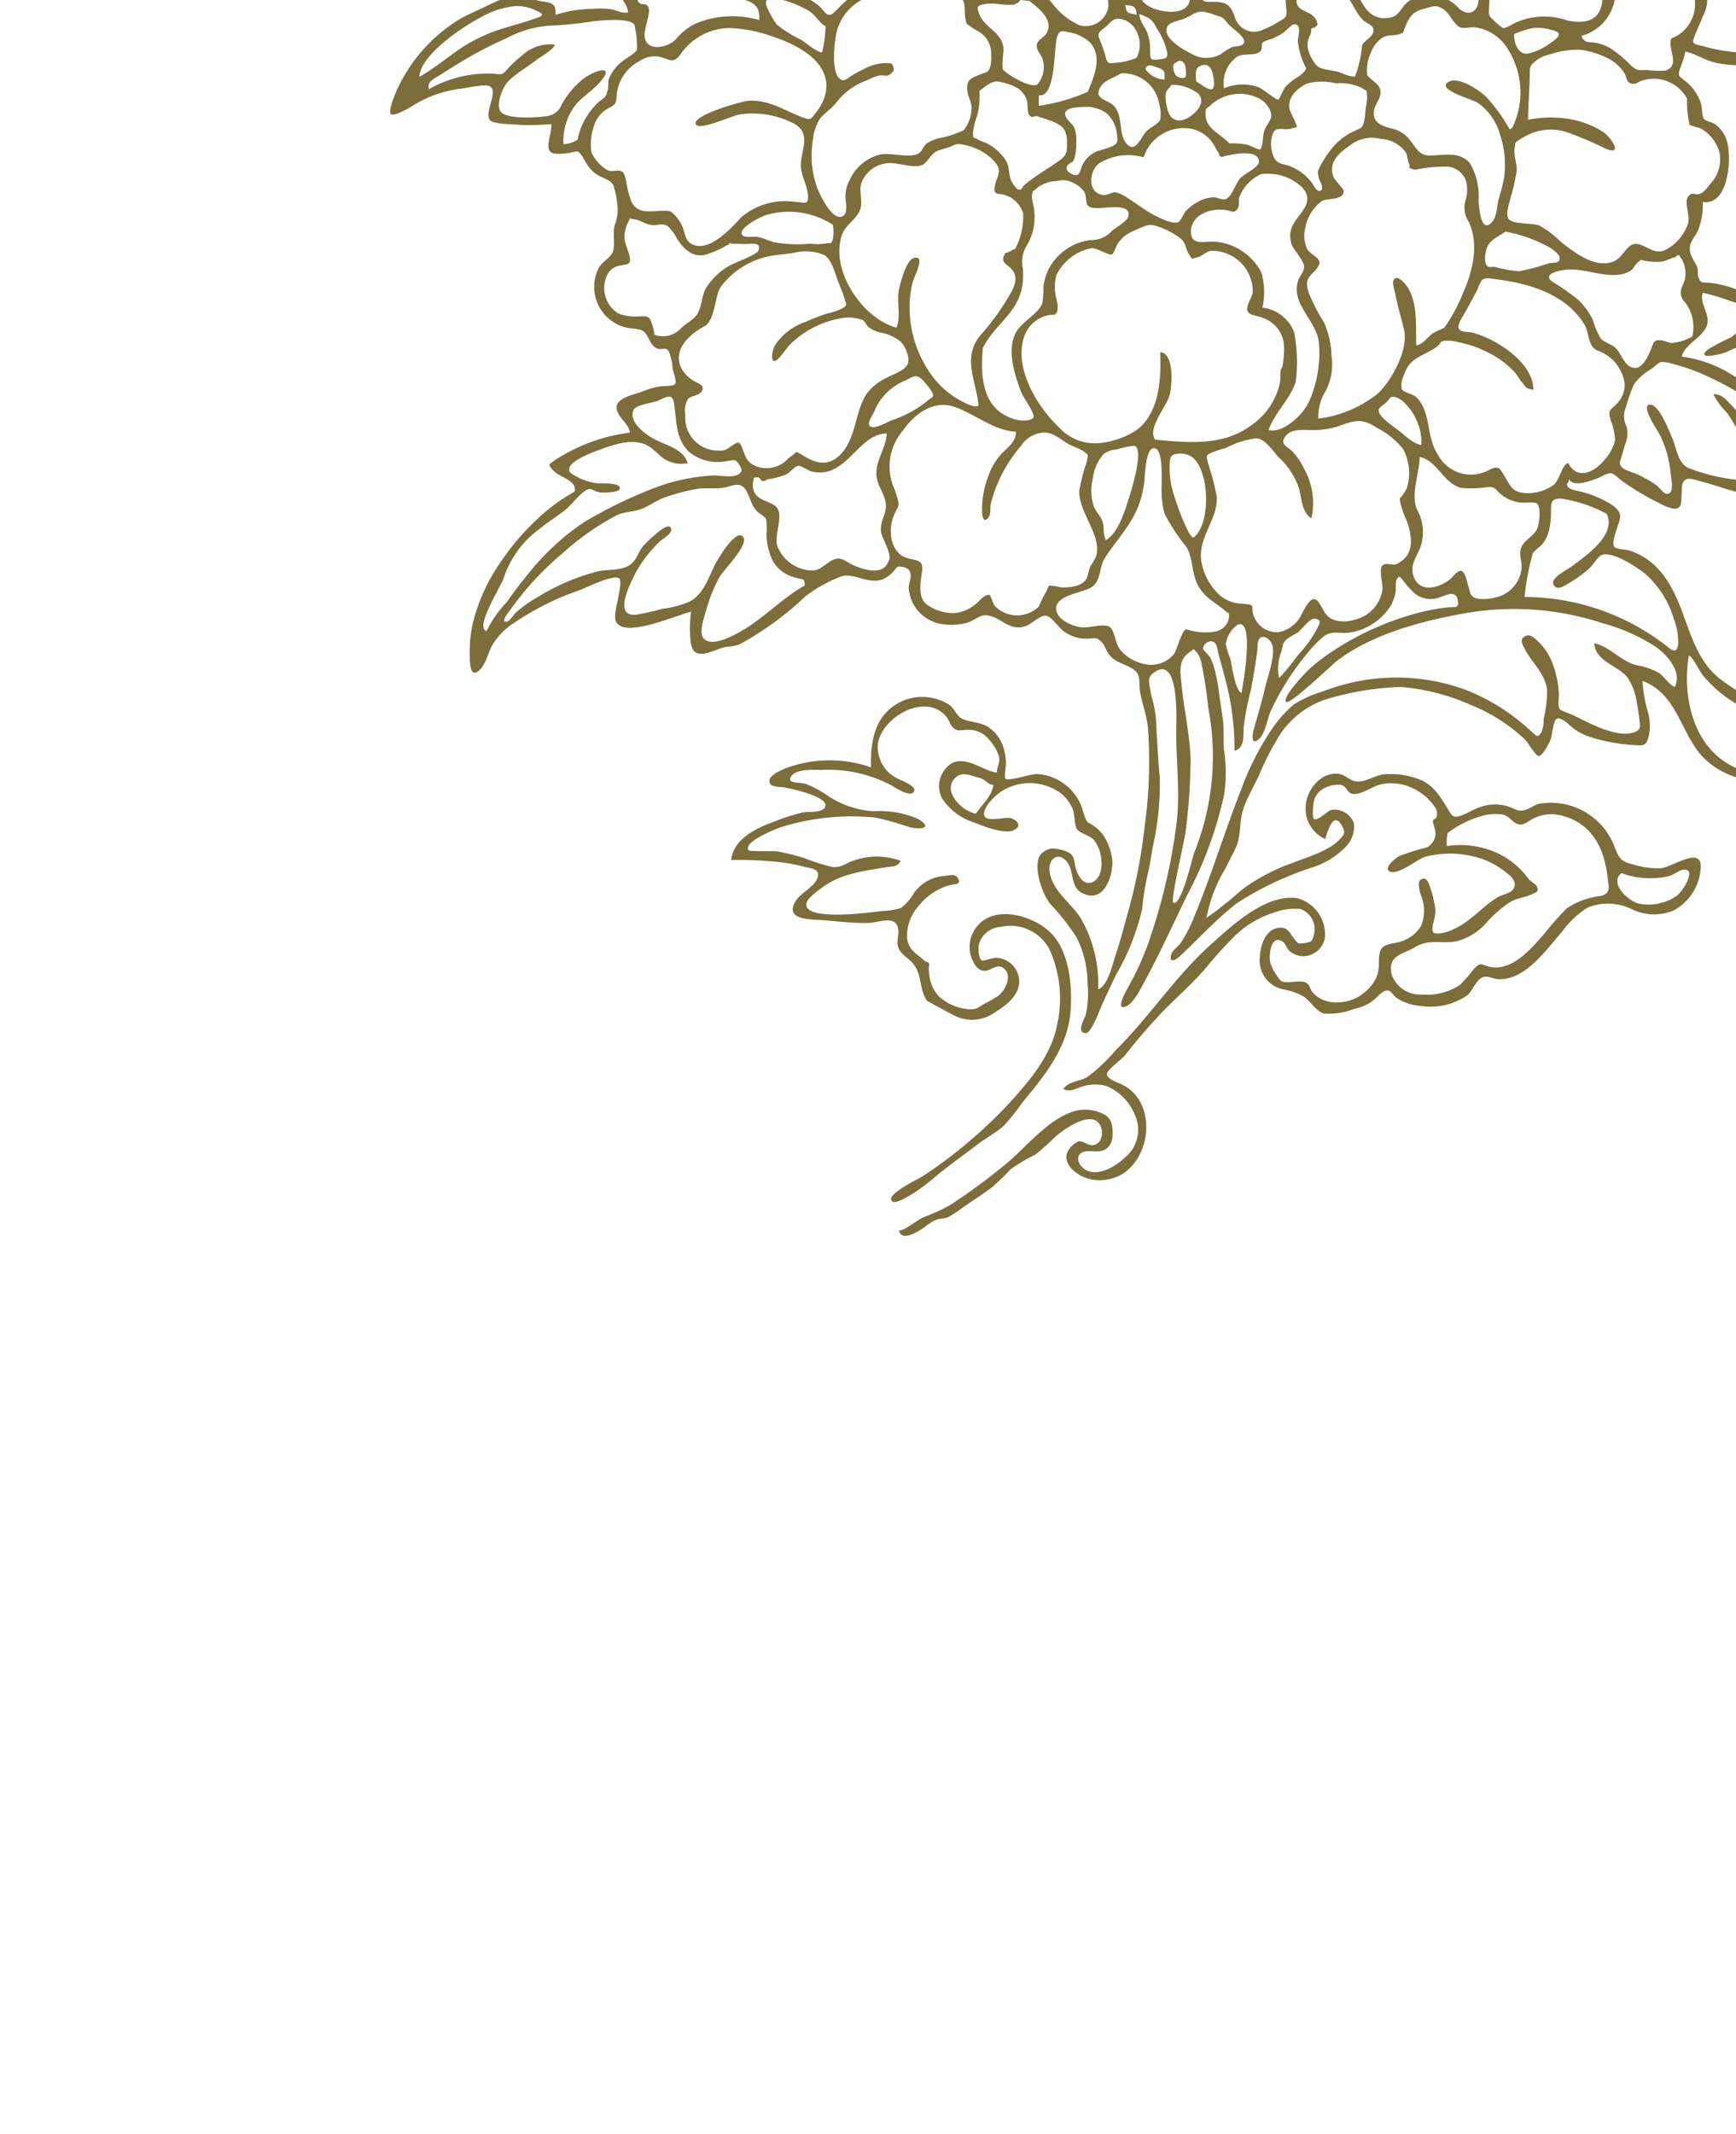 <svg id="Layer_1" data-name="Layer 1" xmlns="http://www.w3.org/2000/svg" width="119.22" height="146.52" viewBox="0 0 119.22 146.52">
  <title>Symbol</title>
  <style type="text/css">
	.color {
    fill:#7d6d3b;
    transform: rotate(45deg) translate(20px, -60px);
  }
</style>
  <path class='color' d="M113.98,31.98c-.64-2.546-2.237-3.61-4.766-3.868-1.147-.117-2.089-.838-3.277-.339a2.452,2.452,0,0,0-1.152,1.022c-.204.344-.612,1.347-.405,1.745a2.532,2.532,0,0,0,1.531.772c.553.013,1.28-.155,1.011.731-.344,1.131-2.157,1.295-3.082,1.077-2.425-.573-4.022-2.524-6.72-1.86-.099-.587.314-.995-.371-1.183a2.316,2.316,0,0,0-.867.043,13.908,13.908,0,0,0-2.661.715,13.616,13.616,0,0,0-2.196,1.006c-.245.14-.327.515-.685.26-.404-.287.072-1.397-.56-1.654-.343-.139-1.727.576-2.146.728a13.136,13.136,0,0,0-1.886.836,15.4,15.4,0,0,0-3.091,2.266,15.805,15.805,0,0,0-2.504,3.026,15.074,15.074,0,0,0-.888,1.605C79,39.465,78.816,40.581,78.22,40.68c0-.87.235-1.994-.354-2.708a3.672,3.672,0,0,0-1.955-1.118,3.097,3.097,0,0,0-2.022.105c-.305.146-.465.457-.725.608-.448.259-.721-.05-1.184-.306-1.22-.676-2.597-1.928-4.082-1.611-.824.176-1.466.811-2.321.742-.833-.067-1.653-.454-1.454-1.39.348-1.638,1.828-3.005,3.078-4.004,1.27-1.016,2.856-2.171,4.564-1.983.194.021.385.062.577.096.486.085.448.034.685.409.229.361.291.804.556,1.165a1.962,1.962,0,0,0,1.703.885A4.019,4.019,0,0,0,78.5,28.68c.108-.534-.033-1.599.385-1.801a7.456,7.456,0,0,1,1.989-.088,5.267,5.267,0,0,0,1.794-.227c.576-.327-.023-.73-.128-1.184-.287-1.238,1.675-1.01,2.363-.994.579.013,1.138.2,1.185-.495.033-.476-.407-.955-.429-1.451a15.916,15.916,0,0,1,3.591.123,21.612,21.612,0,0,1,2.739.866,13.768,13.768,0,0,1,2.487,1.172,7.352,7.352,0,0,1,.786.62c.263.221.513.76.791.126.208-.475-.296-.737-.567-.985a7.347,7.347,0,0,1-.984-1.248,18.382,18.382,0,0,0-2.255-2.61A27.479,27.479,0,0,0,89.47,18.047a14.651,14.651,0,0,0-1.59-1.048c-.278-.157-.561-.303-.85-.436q-.29-.134-.589-.25-.466-.004-.243-.388c-.003-.498.606-.967.399-1.508-.188-.49-1.215-.35-1.706-.35a11.46,11.46,0,0,0-1.967.158c-.395.069-1.857.707-2.064.356a8.854,8.854,0,0,1,.37-1.469,2.549,2.549,0,0,0-.015-.809c-.052-.26-.34-.61-.355-.842-.033-.504.434-1.044.48-1.56a4.65,4.65,0,0,0-.225-2.08c-.327-.799-1.05-1.202-1.628-1.792-.75-.764-.495-1.932-1.387-2.548a3.731,3.731,0,0,0-1.928-.598,3.543,3.543,0,0,0-.927.092c-.228.053-.653.331-.865.326-.214-.004-.607-.303-.848-.355a2.322,2.322,0,0,0-.813-.035,2.543,2.543,0,0,0-1.559.884c-.438.508-.672.954-.41,1.544.195.439.693.94.335,1.415-.5.663-2.196.308-2.936.525a12.893,12.893,0,0,0-3.494,1.391A3.503,3.503,0,0,0,63.46,10.02c-.288.513-.829.893-.96,1.5-.565-.204-.828-.799-1.445-.998a5.077,5.077,0,0,0-2.083-.145c-.398.046-.637.016-.732.423-.101.43.263.679.57.975a1.702,1.702,0,0,1,.679,1.167c.065.46.135,2.785-.399,2.956-.633.203-1.987-1.68-2.336-2.065-1.856-2.051-4.647-2.762-6.795-4.426a4.275,4.275,0,0,1-1.69-2.882c-.235-1.022-.734-1.606-1.75-.903a6.166,6.166,0,0,0-1.976,2.795c-.094.242-.195,1.255-.404,1.364a4.977,4.977,0,0,1-1.249-.344c-.426-.116-.854-.229-1.287-.319-.902-.187-4.276-.692-4.404.561-.057.56.801,1.738.289,1.958a3.504,3.504,0,0,1-1.181-.046c-.547-.024-1.094-.05-1.641-.044a9.1,9.1,0,0,0-2.382.297,6.411,6.411,0,0,0-1.243.493c-.537.281-.441.337-.136.783.537.785.5.86-.357,1.346a8.145,8.145,0,0,0-2.114,1.709A12.066,12.066,0,0,0,25.93,20.252c-.147.394-.684,1.562-.27,1.948.287.268.469-.066.761-.276.294-.212.602-.406.915-.588a17.817,17.817,0,0,1,5.037-1.97c.257-.058,1.093-.352,1.327-.225.279.152-.002.98-.079,1.24-.126.428-.341.708-.17,1.148.202.519.471.373,1.032.384a24.548,24.548,0,0,0,2.821-.028,3.723,3.723,0,0,0,1.213-.287c.396-.171.552-.483.783-.002.273.569-.241.732.359,1.095a6.299,6.299,0,0,0,1.494.496A13.716,13.716,0,0,0,44.38,23.7a9.53,9.53,0,0,0,.399,4.834c.401.933.701.519,1.312-.014.428-.374.848-.762,1.299-1.11a5.169,5.169,0,0,1,2.7-1.127,8.491,8.491,0,0,1,2.03.09c.248.036.783.017.901.268.123.26-.409.986-.544,1.198a11.242,11.242,0,0,0-1.894,4.27,15.992,15.992,0,0,0-.217,2.525A4.778,4.778,0,0,1,50.38,35.88a2.876,2.876,0,0,1-.347.46c-.26.242-.188.207-.606.26a6.039,6.039,0,0,0-.932.055c-.281.08-.522.32-.822.354-.619.071-1.209-.383-1.768-.579a1.934,1.934,0,0,0-1.639.021c-.529.274-.538.61-.827-.01-.196-.419-.248-.923-.4-1.36a5.252,5.252,0,0,0-.565-1.016c-.261-.442-.171-.609-.718-.47-.189.048-.33.235-.503.284-.47.131-.365.027-.527-.293a8.717,8.717,0,0,1-.288-1.19,5.245,5.245,0,0,0-1.209-2.133c-.317-.319-.486-.486-.913-.438A3.518,3.518,0,0,0,37.06,30.48c-.638-1.084-.387-2.863-.257-4.044a7.347,7.347,0,0,1,.352-1.881c.289-.724.744-.984.744-1.816a4.871,4.871,0,0,0-2.167,1.557,17.834,17.834,0,0,0-2.099,2.456c-.301.436-.282.735-.814.49-.609-.281-.973-.881-1.652-1.061a3.318,3.318,0,0,0-1.75.192c-.165.046-.657.278-.818.206-.214-.095-.507-.878-.63-1.092a9.457,9.457,0,0,0-2.955-2.986A5.573,5.573,0,0,0,23.38,21.555c-.473-.109-.981-.151-1.483-.299a15.197,15.197,0,0,1-2.986-1.092,4.323,4.323,0,0,1-1.209-.908c-.318-.362-.407-.887-.846-1.014a2.128,2.128,0,0,0-2.133,1.222c-.59,1.214.221,2.197.568,3.324a3.363,3.363,0,0,1-.08,1.705,6.871,6.871,0,0,0,.269,2c.099,1.035-.675,1.93-.724,2.96A4.02,4.02,0,0,0,15.364,31.32a3.502,3.502,0,0,0,1.214,1.398c.104.085.107.272.202.342a3.048,3.048,0,0,1,.48,0c.177.291-.095.364-.228.427-.461.217-1.109.205-1.607.414a5.59,5.59,0,0,0-2.579,1.984c-.197.315-.534.908-.026,1.135.388.173,1.351-.367,1.818-.353a8.315,8.315,0,0,1,3.219.937c.229.116.845.39.837.717s-1.009.372-1.364.477a13.124,13.124,0,0,0-3.545,1.681c-.68.455-1.808,1.226-2.045,2.061a5.887,5.887,0,0,0,2.014-.244,6.054,6.054,0,0,1,1.641-.002,12.221,12.221,0,0,1,3.33.813,4.252,4.252,0,0,1,1.173.653,1.163,1.163,0,0,1,.323.341c.209.48-.094.557-.443.854a5.782,5.782,0,0,0-1.218,1.35c-.394.645-.588,1.067-.021,1.62.96.938,2.095,1.061,3.27,1.501.633.237.132.605-.168,1.079-.299.472-.431.797-.124,1.279a6.154,6.154,0,0,0,2.434,1.719,9.626,9.626,0,0,0,1.357.568c.393.124.989.122.752.688-.348.83-1.385.109-1.922-.087a5.567,5.567,0,0,0-2.42-.316,9.975,9.975,0,0,0-2.114.494c-.434.138-.863.129-.903.591-.028.322.241.623.241.959a8.608,8.608,0,0,0-3.544.142,5.147,5.147,0,0,0-1.38.713c-.659.468-.787.797-.273,1.47.193.253.915.756.826,1.039-.061.195-.718.431-.887.518-.698.358-1.444.645-2.122,1.038a11.036,11.036,0,0,0-4.42,5.124c-.076.193-.489,1.199-.29,1.386.202.19,1.195-.402,1.398-.507a7.897,7.897,0,0,1,3.232-1.212c.472-.035,1.85-.395,2.18-.171.555.376-.383,1.696-.033,2.288.183.31,1.629.29,2.098.347A16.754,16.754,0,0,0,17.86,68.52c.083.5-.427,1.524-.069,1.891.257.263,1.061.116,1.378.075a2.035,2.035,0,0,1,.497-.09c.206.065.482.627.629.848a2.167,2.167,0,0,0,.729.756c.391.251.926.327,1.116.759a6.859,6.859,0,0,1,.277,1.559,2.844,2.844,0,0,1-.202,1.129c-.176.626.114,1.56-.218,2.006-.275.37-.68.563-.911,1.005a2.874,2.874,0,0,0,1.781,3.994c.456.145,1.063.063,1.366.327.357.311.408,1.003.947,1.161.357.105.522-.166.763.208a3.888,3.888,0,0,1,.251,1.171c.035.176.279.864.186,1.02-.11.184-.73.151-.911.174a4.632,4.632,0,0,0-1.27.332c-.617.253-1.952.45-1.848,1.205.086.629.81.987.909,1.649a12.128,12.128,0,0,0-4.54,1.519,7.925,7.925,0,0,0-.98.641c-.042.191.28.463.408.573.332.288,1.259.549,1.324,1.07.041.329-.075.248-.332.43-.216.153-.458.278-.677.429a13.675,13.675,0,0,0-1.525,1.236,17.15,17.15,0,0,0-2.666,3.148,12.47,12.47,0,0,0-1.786,3.987,8.213,8.213,0,0,0-.225,1.966c.006.465-.063,1.837.555,1.4.51-.361.7-1.266.982-1.796a4.738,4.738,0,0,1,1.571-1.585,18.938,18.938,0,0,1,4.453-2.207c.401-.148,2.358-1.136,2.718-.791.168.161-.038,1-.07,1.237-.059.427-.349,1.299-.17,1.703.541,1.222,4.246-.476,5.16-.66a8.117,8.117,0,0,0-.017,2.15c.13.63.371.819,1.018.697.513-.097.968-.377,1.491-.45a2.724,2.724,0,0,0,.837-.163A21.478,21.478,0,0,0,35.32,100.931a9.605,9.605,0,0,1,2.397-1.338c.842-.351,1.942.59,2.95.154A2.06,2.06,0,0,0,41.31,99.28c.282-.287.237-.435.629-.37.924.155.518.859.466,1.397a2.68,2.68,0,0,0,2.092,2.5,4.246,4.246,0,0,0,1.793-.02c.536-.112.989-.605,1.466-.549,1.038.123,1.536,1.149,2.712.73.375-.134.962-.743,1.368-.698.379.042.887.851,1.275,1.111a2.619,2.619,0,0,0,1.619.464c.508-.027.567-.134.921.232.234.242.322.618.534.881.394.489.933.579,1.456.869.821.455.517.883.658,1.692.145.829.457,1.596.537,2.459a32.383,32.383,0,0,1-.219,6.694,37.032,37.032,0,0,1-1.077,5.686c-.308,1.11-.596,2.226-.961,3.319-.192.576-.498,1.995-1.16,2.242a9.133,9.133,0,0,0-1.164-4.829c-.685-1.113-2.02-1.93-2.175-3.289-.105-.926.691-1.364,1.242-.571.454.653.172,1.677,1.017,2.09,1.477.723,2.092-1.161,2.051-2.215a3.821,3.821,0,0,0-.659-1.82,2.801,2.801,0,0,0-.772-.689c-.305-.231-.164.048-.386-.347a7.133,7.133,0,0,1-.252-.757,3.504,3.504,0,0,0-3.057-2.355c-.445-.018-2.046.516-2.206.324-.119-.143.043-.898.029-1.126a4.014,4.014,0,0,0-.211-1.126,2.586,2.586,0,0,0-1.054-1.326c-.539-.341-1.52-.311-1.918-.655-.291-.252-.384-.623-.75-.865a3.243,3.243,0,0,0-1.14-.449,3.377,3.377,0,0,0-2.449.426c-1.547.934-1.791,2.668-1.747,4.34a8.58,8.58,0,0,0-5.936.093c-.309.142-.949.409-1.024.747-.126.558.608.467,1.02.54.513.09,2.764.588,2.808,1.185.044.61-1.215.453-1.555.527a15.255,15.255,0,0,0-1.944.622c-1.224.447-2.811,1.166-2.969,2.646a26.391,26.391,0,0,1,3.477.161,11.937,11.937,0,0,1,1.484.289c.536.142,1.13.138.98.724-.161.628-1.176,1.081-1.516,1.64-.808,1.327,1.007,1.251,1.93,1.321,1.002.076,2.065.211,3.068.186.723-.018,1.911-.599,2.05.458.05.377-.127.773-.022,1.15.123.441.505.675.827.962.899.802.549,1.85,1.161,2.768,0-.001,1.573.878,1.829.99a2.686,2.686,0,0,0,2.799-.165c.757-.466,1.675-1.136,1.709-2.115a1.649,1.649,0,0,0-1.562-1.659c-.194-.018-.904.236-.994.189-.25-.128-.258-.865-.215-1.102a1.652,1.652,0,0,1,1.483-1.205,3.032,3.032,0,0,1,3.406,1.622,8.253,8.253,0,0,1,.482,5.117c-.409,2.104-1.877,3.808-3.279,5.359a32.886,32.886,0,0,1-5.866,4.966c-.326.223-2.842,1.393-2.132,1.803.251.145,1.21-.46,1.388-.567a13.017,13.017,0,0,0,1.583-1.197c.922-.764,1.898-1.444,2.846-2.173.565-.434,1.287-.81,1.803-1.283a15.351,15.351,0,0,0,1.265-1.577c1.525-1.854,3.126-3.778,3.317-6.267.135-1.755-.074-4.253-1.478-5.512-1.278-1.146-3.93-1.851-5.065-.163a2.213,2.213,0,0,0-.233,2.066c.191.46.471.863.946.818.393-.037.823-.529,1.248-.165.623.532.087,1.531-.395,1.892a11.19,11.19,0,0,1-.988.566c-.433.26-.539.388-1.058.344a3.462,3.462,0,0,1-1.996-.863,2.295,2.295,0,0,1-.515-.809,3.132,3.132,0,0,1-.164-.666,4.65,4.65,0,0,1-.043-.531q.134-.362-.234-.399c-.561-.562-1.163-.731-1.252-1.663a3.047,3.047,0,0,1,.726-2.074,4.234,4.234,0,0,1,2.177-1.508c.375-.102.791-.006.623-.41-.177-.424-.583-.265-.984-.221a2.762,2.762,0,0,0-2.14,1.28,3.131,3.131,0,0,1-.836.922,4.581,4.581,0,0,1-1.276.2c-.665.084-5.369.739-5.204-.5.053-.398.885-.97,1.199-1.192a5.881,5.881,0,0,1,1.673-.789,13.27,13.27,0,0,1,1.684-.371c.351-.059.703-.112,1.054-.168.521-.083.615-.037.87-.42a4.731,4.731,0,0,0-3.237-.019c-.507.167-.883.507-1.443.439a12.247,12.247,0,0,1-1.928-.607,14.603,14.603,0,0,0-1.896-.468c-.231-.038-1.872.016-1.936-.065-.448-.569,1.896-1.493,2.248-1.604a16.287,16.287,0,0,1,6.439-.65,19.747,19.747,0,0,1,2.327.653c.658.169,1.744.134.612-.559a6.546,6.546,0,0,0-3.044-.527,6.326,6.326,0,0,1-3.215-1.109,6.824,6.824,0,0,0-1.423-.757c-.408-.14-1.372-.014-1.035-.517.368-.55,1.538-.456,2.091-.454a9.222,9.222,0,0,1,4.868,1.099c.244.148,1.119.711,1.411.466.435-.365-.681-.786-.868-.89a2.406,2.406,0,0,1-1.541-2.451c.256-1.861,3.306-3.583,4.708-1.873.17.207.256.55.445.731.333.318.556.155,1.041.17a1.702,1.702,0,0,1,1.294.509,3.254,3.254,0,0,1,.796,1.211c.172.531-.113.752-.113,1.214-.973-.136-2.053-1.134-3.064-.663a1.848,1.848,0,0,0-.703,2.424,4.098,4.098,0,0,0,2.185,1.654c.601.241,2.071.833,2.722.545.695-.308.155-.796-.28-.855-.333-.045-1.518.275-1.7-.105-.249-.517.749-1.442,1.087-1.67a3.607,3.607,0,0,1,4.23.154,2.908,2.908,0,0,1,.72.982c.166.365.119,1.176.322,1.434.242.306.874.389,1.169.749a2.534,2.534,0,0,1,.488,1.347c.059.521-.064,1.421-.757,1.564-.547.113-.873-.561-.989-.959-.175-.599-.026-.928-.663-1.195a2.483,2.483,0,0,0-.583-.157A1.109,1.109,0,0,0,51.64,118.5c-.857.567-.125,2.823.497,3.567a16.06,16.06,0,0,1,1.771,2.236,7.033,7.033,0,0,1,.779,3.227,6.628,6.628,0,0,1-.131,2.165c-.075.241-.688,1.232.024,1.226.364-.003.914-1.516,1.039-1.804.316-.726.666-1.433,1.001-2.15a16.679,16.679,0,0,0,1.824-4.59,17.033,17.033,0,0,1,.367-2.326c.152-.602.238-1.236.34-1.848a19.296,19.296,0,0,0,.497-4.841c-.108-1.055-.149-2.105-.225-3.173a8.223,8.223,0,0,0-.228-1.972,6.578,6.578,0,0,1-.208-.907c-.082-.504-.185-.768.174-1.065,1.844-1.52,1.625,3.136,1.619,3.869-.018,2.071.257,4.149.042,6.211a39.627,39.627,0,0,1-1.771,7.853,18.714,18.714,0,0,1-1.487,3.429c-.19.346-1.077,1.894-.194,1.457.51-.252.93-1.134,1.187-1.601,1.064-1.938,1.992-4.006,2.964-5.995a26.936,26.936,0,0,0,2.548-6.921,10.362,10.362,0,0,0-.01-3.065c-.077-.747.025-1.479-.095-2.222-.094-.583-.173-1.167-.257-1.752a10.478,10.478,0,0,0-.354-1.762,3.575,3.575,0,0,0-.252-.623c-.073-.132-.471-.487-.483-.602a.55.55,0,0,1,.66-.48c.315.1.327.567.424.927.182.677.375,1.351.54,2.032a18.262,18.262,0,0,1,.536,4.54c.711-.178.602-1.035.633-1.625a17.823,17.823,0,0,1,.484-2.508c.178-.894.319-1.795.444-2.698.043-.31-.029-.868.3-.969.334-.103.668.308.732.528.228.782-.328,2.218-.502,2.983-.222.975-.519,1.922-.782,2.885-.125.457-.129,1.112.447.519.373-.384.508-1.363.753-1.889a18.056,18.056,0,0,1,2.326-3.712,8.965,8.965,0,0,1,1.225-1.31c.668-.55,1.203-.175,1.976-.338a4.078,4.078,0,0,0,2.707-1.843,3.402,3.402,0,0,0,.314-.868c.05-.223-.019-.777.101-.947.197-.278.218-.118.488.189a6.82,6.82,0,0,0,.648.727,1.729,1.729,0,0,0,1.631.399c.492-.124,1.325-.689,1.424.225.056.513-.276.362-.716.409-.35.038-.698.091-1.044.157a17.008,17.008,0,0,0-2.433.665,19.696,19.696,0,0,0-4.476,2.225,11.729,11.729,0,0,0-1.612,1.259c-.251.243-1.795,1.844-1.528,2.177.222.276,3.109-2.511,3.481-2.798,2.397-1.845,5.835-2.754,8.764-3.273a19.416,19.416,0,0,1,9.464.666,12.877,12.877,0,0,1,3.694,1.636c.774.553,1.819,1.702,1.297,2.748-.464-.21-.679-.674-1.08-.96a4.551,4.551,0,0,0-1.562-.533c-1.093-.292-1.789-1.26-2.878-1.507.033,1.232,1.621,1.539,2.267,2.339a4.231,4.231,0,0,1,.654,1.797c.065.323.114.649.148.976.048.458.175.767-.217.95-1.213.567-3.338-.658-4.392-1.162-.173-.083-.759-.241-.86-.4-.133-.209-.021-.818-.045-1.09a6.955,6.955,0,0,0-.492-2.184,4.117,4.117,0,0,0-.984-1.401c-.262-.24-.591-.547-.954-.23-.219.191-.098.411.052.72.481.993,1.407,1.696,1.569,2.848a7.946,7.946,0,0,1-.232,2.022,2.218,2.218,0,0,1-.154.918c-.284.45-.33.255-.722-.075a14.16,14.16,0,0,0-4.386-2.794,13.813,13.813,0,0,0-9.873.066,7.621,7.621,0,0,0-2.018.9,8.051,8.051,0,0,0-1.502,1.68,18.868,18.868,0,0,0-2.075,4.041c-1.135,2.876-2.031,5.835-3.207,8.697a10.381,10.381,0,0,1-.969,1.929c-.131.192-.58.553-.648.753-.242.711.27.462.558.195,1.312-1.216,2.51-2.56,3.933-3.652a21.848,21.848,0,0,1,5.28-2.488,5.56,5.56,0,0,0,2.32-1.519,2.024,2.024,0,0,0,.43-1.48,1.415,1.415,0,0,0-1.554-.914c-.249.056-.927.792-1.187.617-.164-.11-.032-1.161.021-1.319a1.357,1.357,0,0,1,.613-.751,2.101,2.101,0,0,1,1.225-.27c.47.136.385.631.907.63.614-.001,1.287-.569,1.908-.678a3.414,3.414,0,0,1,2.154.302,3.76,3.76,0,0,1,1.488,1.293.746.746,0,0,1,.093.681c-.028.096-.214.146-.225.194-.036.163.029.271.08.487a1.096,1.096,0,0,1-.505,1.382,17.087,17.087,0,0,0-1.899.595c-.339.199-1.166.892-.602,1.084.57.194,1.799-.822,2.326-1.016a6.817,6.817,0,0,1,3.921.123A5.558,5.558,0,0,1,83.53,119.976c.399.287.704.722.323,1.146-.184.204-.766.323-1.024.484-1.067.664-1.867,1.696-3.041,2.198a2.859,2.859,0,0,1-.891.27c-.55.032-.566-.039-.486-.622a4.185,4.185,0,0,0,.169-.932,6.946,6.946,0,0,0-.4-1.7c-.092-.245-.201-.627-.575-.46-.278.124-.132.708-.065.989a2.896,2.896,0,0,1,.084,2.153,2.438,2.438,0,0,1-1.289,1.092c-.583.24-1.416.1-1.58.804-.129.553.035,1.077-.212,1.646a2.888,2.888,0,0,1-.889,1.134,2.948,2.948,0,0,1-2.541.552,1.968,1.968,0,0,1-.97-.609c-.134-.158-.193-.438-.328-.571-.271-.267-.818-.144-1.273-.128-.562.019-.599-.054-.896-.514a3.132,3.132,0,0,1-.381-.727c-.186-.578.021-2.129.856-1.51.172.127.268.485.472.646a1.551,1.551,0,0,0,.843.329,1.534,1.534,0,0,0,1.548-1.25,2.564,2.564,0,0,0-1.955-2.749c-2.18-.237-4.419,1.889-5.89,3.21-2.439,2.192-4.189,4.932-6.513,7.237A12.569,12.569,0,0,1,54.7,133.92c-.513.324-1.32.302-1.68.84.528.264.925-.093,1.484-.219a2.861,2.861,0,0,1,1.472.012,3.605,3.605,0,0,1,1.975,2.013,2.454,2.454,0,0,1-.727,2.925c-.664.641-2.025,1.422-2.873.672-.372-.329-.454-.895.022-1.074.44-.165.989.079,1.465-.152.545-.264.611-.853.558-1.452-.068-.77-.442-1.004-1.153-1.209-2.37-.685-4.577,2.369-6.185,3.647a41.941,41.941,0,0,1-3.823,2.813,13.106,13.106,0,0,1-1.821.83c-.425.181-1.283.915-1.675.915.187.83,1.408.003,1.767-.241a3.625,3.625,0,0,1,.773-.499c.273-.097.559-.066.826-.182a7.847,7.847,0,0,0,1.083-.717c.63-.421,1.262-.841,1.876-1.285a13.727,13.727,0,0,0,1.323-1.274,11.662,11.662,0,0,1,1.691-1.005,15.634,15.634,0,0,0,1.395-1.242c.594-.513,2.461-1.866,3.066-.814.307.535.109,1.358-.517,1.395-.306.018-.641-.3-.945-.27a1.541,1.541,0,0,0-.818.855c-.201.858.823,1.546,1.497,1.718a3.056,3.056,0,0,0,2.377-.356c2.064-1.39,2.214-5.065-.14-6.139-.307-.14-.977-.367-.974-.683.003-.31.987-.986,1.242-1.298a40.154,40.154,0,0,1,2.818-3.235c.897-.887,1.837-1.731,2.668-2.682a28.73,28.73,0,0,1,2.102-2.321,6.678,6.678,0,0,1,2.66-1.564,4.04,4.04,0,0,1,1.796-.24,1.476,1.476,0,0,1,.929,1.766c-.112.46-.178.514-.655.574-.45.056-.418.059-.676-.264-.351-.44-.482-.909-1.18-.77-.862.171-1.18,1.275-1.205,2.031a2.017,2.017,0,0,0,1.589,2.179,4.26,4.26,0,0,1,1.478.527c.45.333.767.947,1.319,1.134a4.903,4.903,0,0,0,2.132-.33,2.929,2.929,0,0,0,1.622-.899c.239-.212.482-.427.747-.335.131.046.352.383.486.48a3.353,3.353,0,0,0,1.63.554,4.441,4.441,0,0,0,3.28-.747c.334-.317.576-1.023,1.003-1.206.365-.156.73.123,1.174.128,1.819.019,3.255-2.075,4.313-3.289a6.364,6.364,0,0,1,1.732-1.627,3.729,3.729,0,0,1,3.005.088,3.481,3.481,0,0,0,2.865.127,3.538,3.538,0,0,0,1.889-2.785c.233-1.82-1.896-.199-2.738-.131a5.867,5.867,0,0,1-1.882-.26c-.851-.217-.946-.366-1.273-1.188a4.675,4.675,0,0,0-5.214-2.974c-.33.079-.606.333-.931.421-.433.118-.571-.01-1.005-.185a2.99,2.99,0,0,0-2.042-.03c-.524.146-1.034.541-1.546.653-.413.09-.471-.107-.712-.493-.556-.893-1.006-1.711-2.051-2.078a5.639,5.639,0,0,0-2.259-.326c-.65.047-1.23.494-1.857.508-.557.012-.875-.508-1.441-.545a1.822,1.822,0,0,0-1.101.329,2.564,2.564,0,0,0-1.068,2.12A2.266,2.266,0,0,0,71.02,117.6c.055-.251.336-1.263.706-1.292.21-.016.378.283.452.422.228.425.145.532-.137.854-.726.827-2.302,1.266-3.292,1.662a13.316,13.316,0,0,0-3.31,1.718c-.469.365-.892.795-1.379,1.137a12.72,12.72,0,0,1-1.2.9,9.911,9.911,0,0,1,1.306-3.393c.219-.467.467-.921.688-1.386.408-.86.228-1.789.526-2.675.276-.822.762-1.62,1.119-2.412a19.042,19.042,0,0,1,1.119-2.23,6.072,6.072,0,0,1,3.925-3.035,19.607,19.607,0,0,1,4.673-.707,14.663,14.663,0,0,1,4.819,1.244,11.835,11.835,0,0,1,3.696,2.362c.169.17.75,1.131.929,1.132.277.002.714-.866.802-1.059.137-.299.187-1.27.398-1.461.27-.245.804.298.997.458a3.777,3.777,0,0,0,1.322.749,12.292,12.292,0,0,0,2.993.558c.719.053.904.09,1.074-.691a3.37,3.37,0,0,0-.05-1.482A9.508,9.508,0,0,1,92.8,106.74c2.302.89,2.549,3.278,3.941,5.006a5.394,5.394,0,0,0,3.255,1.782,4.77,4.77,0,0,0,2.045.171c.73-.146.943.111,1.62.324.957.301,2.409-.41,3.322-.779a3.358,3.358,0,0,0,2.084-2.48,5.22,5.22,0,0,0-.217-3.159,3.199,3.199,0,0,0-.749-1.128c-.371-.344-.865-.315-1.22-.568-.421-.3-.081-1.105-.342-1.57a4.955,4.955,0,0,0-1.727-1.507,3.328,3.328,0,0,0-3.119.676,2.597,2.597,0,0,0-.914,1.011,2.641,2.641,0,0,0,.24,1.8c.323.436,1.379.381,1.62.81.172.305-.106.766-.38.94-1.09.692-3.181-.757-4.033-1.386-1.464-1.081-2.023-2.818-2.618-4.459-.705-1.945-1.621-3.762-3.729-4.436-.192-.061-.873-.091-1-.229-.203-.219.044-.919.116-1.139.28-.867.528-1.188-.32-1.778a7.313,7.313,0,0,0-1.956-.85c-.223-.073-.848-.15-.998-.324-.263-.304.038-.266.038-.589.255.627,1.535.1,1.94-.041.225-.078.685-.376.922-.352.243.024.523.345.744.505a17.042,17.042,0,0,0,2.526,1.518,3.612,3.612,0,0,0,.953.398c.71.103.595-.42.642-1.013.033-.414-.039-.841.342-.996.248-.101.761.097,1.003.157.905.225,1.778.57,2.69.774a2.305,2.305,0,0,0,1.079.131c.484-.199.255-.933.228-1.356-.04-.627-.148-.948.504-.83a2.962,2.962,0,0,1,1.027.598,18.084,18.084,0,0,1,3.825,4.107c.297.416.647,1.415,1.028,1.688.671.48.334-1.744.281-2.192-.5-4.297-2.411-9.408-6.18-11.893-.53-.349-1.117-.374-.949-1.088a10.007,10.007,0,0,1,.476-1.121c.28-.764.192-1.04-.491-1.458a7.114,7.114,0,0,0-1.97-.826,6.892,6.892,0,0,0-.986-.173c-.539-.054-.553.07-.748-.355-.075-.164-.015-.454-.067-.639-.101-.359-.376-.648-.478-1.006-.197-.688.199-.989.491-1.541A4.843,4.843,0,0,0,96.94,73.86c1.837.314,2.024-3.267,1.611-4.312a2.273,2.273,0,0,0-.786-1.04c-.166-.117-.617-.193-.732-.325-.169-.194-.124-.721-.209-1.04a3.185,3.185,0,0,0-1.167-1.638c-.393-.348-.449-.27-.253-.885a5.268,5.268,0,0,0,.335-1.08c.713.149,1.329.589,2.039.759a8.435,8.435,0,0,0,2.646.134c.633-.052,1.816.065,1.909-.629a4.288,4.288,0,0,0-.468-1.667c-.123-.34-.485-.968-.392-1.342.15-.604.946-.473,1.421-.5a13.06,13.06,0,0,1,4.339.05,10.706,10.706,0,0,1,1.934.898c.385.19,1.533.805,1.52.143-.01-.525-.817-1.001-1.179-1.256a12.964,12.964,0,0,1-1.449-1.233,17.933,17.933,0,0,0-7.156-4.238c-.497-.151-1.467-.175-1.66-.66-.138-.347.096-.966.161-1.31.156-.825.513-2.196-.413-2.71-.781-.433-2.056-.056-2.849.142a18.197,18.197,0,0,0-3.023,1.031c-.463.207-.644.244-1.046-.14a2.827,2.827,0,0,0-1.405-.877A4.7,4.7,0,0,0,89.66,50.034c-.548-.011-.634.012-1.022-.444-.17-.2-.851-.772-.698-1.05.094-.17.757-.186.945-.207a16.138,16.138,0,0,0,2.093-.21,5.604,5.604,0,0,0,2.055-1.159c1.342-1.039,2.499-2.33,3.906-3.284a7.557,7.557,0,0,1,2.368-.956c.223-.059,1.063-.131,1.232-.304.341-.348-.132-.697-.28-.96-.611-1.085,1.17-1.309,1.93-1.401.482-.058,2.394-.023,2.344-.769-.061-.919-1.932-1.289-2.254-2.15,2.6-.857,5.141.846,7.69.046a5.563,5.563,0,0,0,2.891-2.228C113.394,34.161,114.231,32.98,113.98,31.98ZM47.02,115.86c-.957-.165-2.369-1.566-1.4-2.481.427-.403.941-.18,1.472-.021a1.403,1.403,0,0,1,.455.164c.274.153.294.323.672.358C48.131,114.647,47.425,115.247,47.02,115.86Zm44.34,4.08a5.458,5.458,0,0,0,2.239.34,4.912,4.912,0,0,0,1.046-.143c.288-.075.687-.4.951-.432.979-.118-.034,1.509-.456,1.799a3.422,3.422,0,0,1-2.589.532C91.832,121.869,90.466,120.611,91.36,119.94Zm-11.94-2.76a7.084,7.084,0,0,1,2.301-1.15,3.284,3.284,0,0,1,1.482-.111c.46.102.685.581,1.085.671.426.096.747-.325,1.222-.49a2.562,2.562,0,0,1,1.439-.168,3.864,3.864,0,0,1,2.112,1.057,4.564,4.564,0,0,1,1.081,1.927,7.439,7.439,0,0,1,.252,1.264c.079.673.271,1.119-.437,1.325a5.187,5.187,0,0,0-2.37.862,20.461,20.461,0,0,0-1.549,1.755c-.882,1.008-2.234,2.609-3.764,2.241-.568-.137-.566-.346-1.064.162a10.216,10.216,0,0,1-.95,1.095,4.193,4.193,0,0,1-2.611.657,2.085,2.085,0,0,1-2.085-1.393c-.28-1.335.785-1.354,1.636-1.874.962-.588,1.865-.168,2.913-.412a4.177,4.177,0,0,0,1.967-1.25,7.888,7.888,0,0,1,1.66-1.442c.47-.265,1.026-.296,1.484-.53.222-.113.51-.133.316-.535-.069-.144-.436-.345-.552-.484A5.523,5.523,0,0,0,82.689,118.5a6.204,6.204,0,0,0-3.329-.42A2.926,2.926,0,0,1,79.42,117.18Zm1.2-79.08a22.444,22.444,0,0,1,4.714-4.901,9.374,9.374,0,0,1,2.869-1.643c.644-.199.961-.321,1.133.4a4.42,4.42,0,0,1-.12,2.174,18.465,18.465,0,0,1-.737,1.988c-.111.281-.699,1.368,0,1.262.478-.072,1.109-1.404,1.275-1.765a5.364,5.364,0,0,0,.391-1.704c.166-1.338.936-1.717,2.17-2.08.622-.183,1.258-.315,1.884-.48a8.736,8.736,0,0,1,1.78-.572,3.29,3.29,0,0,1-.593,1.847c-.273.407-.965,1.038-.923,1.577.023.298.265.493.676.237.218-.137.477-.901.635-1.145a11.761,11.761,0,0,1,.785-1.06c.369-.447.53-.457,1.108-.446a8.543,8.543,0,0,1,4.539,1.273c.248.165,1.58,1.136,1.452,1.498-.143.405-1.484-.082-1.717-.144-3.232-.862-7.19.168-10.139,1.562a18.099,18.099,0,0,0-3.403,2.159c-.566.443-1.111.912-1.674,1.358-.36.285-.799.492-1.147.784a5.73,5.73,0,0,0-.925,1.277c-.237.357-.635,1.161-1.035,1.343-.315.143-1.171-.087-1.572-.026a2.387,2.387,0,0,1-1.219.029c-.657-.239-.429-.613-.689-1.143-.186-.379-.513-.473-.551-.928a2.585,2.585,0,0,1,.187-.939A6.991,6.991,0,0,1,80.62,38.1Zm4.5,10.14a3.622,3.622,0,0,1-2.665.908c-1.891-.381-2.934.747-4.475,1.612.022-1.792,1.57-2.559,2.094-4.103.285-.841-.178-1.339-.319-2.123-.181-1.006.58-1.257,1.364-.789.445.266.355.315.859.182a3.723,3.723,0,0,1,1.06-.257,1.38,1.38,0,0,1,1.367,1.075,1.471,1.471,0,0,1-.086,1.265c-.272.301-1.134.351-.707.913C84.131,47.608,85.103,47.009,85.12,48.24ZM75.4,55.86a9.782,9.782,0,0,1,2.443-.341,4.692,4.692,0,0,1,1.899.84,3.885,3.885,0,0,1,1.783,3.838c-.174.784-.816.867-1.359.353a2.86,2.86,0,0,0-2.36-.908,2.455,2.455,0,0,0-1.127.493c-.34.263-.517.699-.856.945a1.605,1.605,0,0,1-1.957-.404,4.676,4.676,0,0,1-.812-1.592c-.178-.47-.22-.475-.726-.571-.331-.063-.663-.118-.991-.193-1.119-.256-2.231-.741-1.663-2.071.149-.349.413-.57.382-.921a3.387,3.387,0,0,0-.378-.823c-.263-.599-.6-1.408-.146-2.005a1.135,1.135,0,0,1,.819-.404A1.78,1.78,0,0,0,71.5,51.555,4.545,4.545,0,0,1,72.88,51a2.31,2.31,0,0,1,1.48.033A5.011,5.011,0,0,1,78.1,53.52c.181.34.477.746.24,1.14-.156.26-.832.196-1.199.221C76.693,54.913,74.406,55.264,75.4,55.86Zm8.46,12.9-.18.12a12.526,12.526,0,0,0-1.597-2.215c-.47-.459-1.938-1.469-2.628-1.029-.821.523,1.6,1.157,2.01,1.407a4.006,4.006,0,0,1,1.576,2.28,6.566,6.566,0,0,1,.249,2.914,14.61,14.61,0,0,1-.376,1.455c-.12.479-.104,1.185-.461,1.57-.738.796-.87-.928-.914-1.45A4.437,4.437,0,0,0,80.942,71.2c-.752-.863-1.815-.514-2.793-.525-.795-.009-.986-.732-1.489-1.255a2.221,2.221,0,0,0-1.201-.624c-.608-.174-1.173-.381-1.11-1.142.05-.608.822-1.135.26-1.833-.119-.148-.644-.501-.709-.661a2.709,2.709,0,0,1,.241-1.535,2.178,2.178,0,0,1,.733-.995c.407-.284.78-.148,1.198-.279.332-.104.241-.03.407-.44.051-.127.098-.26.161-.382a1.773,1.773,0,0,1,.472-.634,2.185,2.185,0,0,1,.75-.311c.534-.154.803-.27,1.264.052.432.301.632.875,1.029,1.174.293.221.734.025,1.169.071a3.079,3.079,0,0,1,2.14,1.359A5.526,5.526,0,0,1,83.86,68.76Zm.12-6.42a8.234,8.234,0,0,1,1.297-.422,3.478,3.478,0,0,1,1.276.139c.897.189.409.578-.123.929a3.853,3.853,0,0,1-1.543.701C84.231,63.725,83.972,62.939,83.98,62.34Zm-.6,13.56a9.849,9.849,0,0,1,3.111,1.129c.137.104.579.413.609.611.073.48-.362.356-.707.43a17.183,17.183,0,0,1-2.059.55,7.87,7.87,0,0,1-1.616-.287c-.377-.049-.479.11-.674-.195a1.648,1.648,0,0,1-.016-.794C82.146,76.515,82.763,76.339,83.38,75.9Zm-6.96,6.72c.326,1.352-.819,3.459-1.778,4.383A8.232,8.232,0,0,1,70.54,88.74a3.324,3.324,0,0,1,.525-1.948A3.917,3.917,0,0,0,71.44,84.435a5.99,5.99,0,0,0-.513-2.297,12.325,12.325,0,0,1-1.041-2.024,1.652,1.652,0,0,1-.111-.804c.104-.473.747-.773.832-1.22.076-.404-.612-.603-.848-1.012a2.169,2.169,0,0,1-.118-1.433A2.934,2.934,0,0,1,70.78,73.8c.382-.212,1.46-.036,1.5-.66.012-.182-.608-.739-.702-.997a1.37,1.37,0,0,1-.066-.81c.153-.631.797-1.065,1.29-1.421a2.408,2.408,0,0,1,2.036-.373,2.266,2.266,0,0,1,1.69.897c.163.264.121.571.245.826.157.321-.26.164.306.378a1.802,1.802,0,0,0,.43-.049,9.935,9.935,0,0,1,1.927-.151,1.479,1.479,0,0,1,1.252,1.008A2.452,2.452,0,0,1,80.65,73.74a1.729,1.729,0,0,0,.192,1.447c.776,1.557.28,3.498-.396,4.998A11.755,11.755,0,0,1,79.3,82.34c-.233.304-.02.091-.36.28a3.92,3.92,0,0,0-.572.278c-.288.21-.707.802-1.108.802-.046-1.324.154-3.272-.856-4.31-.245-.252-.555-.473-.706-.139-.098.216.106.833.147,1.037C76.003,81.073,76.232,81.841,76.42,82.62Zm1.2,7.92c-.525-.042-1.13-.638-1.517-.946-.328-.261-1.357-.92-1.423-1.375-.039-.265.347-.406.567-.638.28-.295.187-.38.569-.325a1.575,1.575,0,0,1,.643.404A3.858,3.858,0,0,1,77.62,90.54Zm-18.3-.36c-.537-.806.78-2.229,1.002-3.056.187-.696.313-2.884-.642-2.944.064,1.792-.03,4.177-1.651,5.362a5.604,5.604,0,0,1-2.374.858A3.324,3.324,0,0,1,52.7,89.307c-1.447-1.365-3.005-3.928-2.42-6.003a2.226,2.226,0,0,1,1.726-1.666c.37-.069.443.08.601-.267a1.67,1.67,0,0,0-.037-.77A3.322,3.322,0,0,1,52.54,78.9a3.422,3.422,0,0,1,2.4-1.86c.375-.051,1.215.523,1.44.42.093-.043.288-.598.365-.711a2.355,2.355,0,0,1,.522-.571,3.928,3.928,0,0,1,.817-.428c.581-.258.842-.423,1.462-.193a5.515,5.515,0,0,1,1.463.762c.489.375.363.732.661,1.159.27.386.078.281.544.193.324-.061.618-.414.945-.45a2.789,2.789,0,0,1,2.875,2.745c-.008.389-.249.648-.347,1.006-.207.756.541.613,1.109.879a2.142,2.142,0,0,1,1.387,2.078,5.262,5.262,0,0,1-.13,1.279c-.011.053-.09.115-.096.156-.035.225-.01.631-.057.924a4.765,4.765,0,0,1-2.003,2.93C63.997,90.634,61.545,90.397,59.32,90.18Zm2.64,6.72c-.366,0-1.229-2.522-1.34-2.923a5.994,5.994,0,0,1-.283-2.289c.065-.41.097-.477.602-.548a1.495,1.495,0,0,1,.939.244C63.069,92.278,63.182,96.01,61.96,96.9Zm-6,.18c-.222-.359-.124-.799-.222-1.188-.11-.439-.418-.675-.6-1.072a3.347,3.347,0,0,1-.091-1.946,3.081,3.081,0,0,1,.739-1.7,1.731,1.731,0,0,1,.915-.323A6.276,6.276,0,0,1,57.91,90.6c.666.249-.19,2.989-.361,3.525C57.254,95.048,56.836,96.524,55.96,97.08ZM47.2,87.84c-.257.257-1.347-.394-1.614-.562a5.925,5.925,0,0,1-1.55-1.448,7.887,7.887,0,0,1-1.55-4.167,7.315,7.315,0,0,1,.181-2.255c.106-.436.933-1.902.121-1.704-.562.137-.929,1.638-1.048,2.154-.196.852.167,1.832-.18,2.64-2.363-.656-4.546-3.938-3.75-6.345.238-.721.947-1.029,1.23-1.695.268-.629-.095-1.296.127-1.929A2.119,2.119,0,0,1,40.9,71.208c.717-.095,1.749.371,2.4.132.369-.136.602-.739.982-.936.285-.148.636-.197.936-.316.43-.17.458-.259.966-.149a4.319,4.319,0,0,1,1.117.386c.433.229,1.156.746,1.279,1.256.094.391-.199.801-.259,1.165-.124.764.256.453.82.686a1.894,1.894,0,0,1,1.125,1.216,4.774,4.774,0,0,1-.412,2.158c-.212.442-.072.19-.435.415-.375.233-.31.015-.459.302-.247.477.202.634.459.898.437.45.367.877.123,1.46a17.205,17.205,0,0,1-2.304,3.241C46.102,84.681,47.05,86.145,47.2,87.84ZM28.42,82.38c.667-.451.67-1.944,1.029-2.624a5.533,5.533,0,0,1,3.302-2.151c.595-.136,1.236-.144,1.831-.26a3.224,3.224,0,0,1,2.064.184c.493.338.72,1.31.936,1.85.153.382.312.766.43,1.16.127.423.17.387-.116.608a4.797,4.797,0,0,1-1.165.396c-.472.167-.941.343-1.397.55a4.132,4.132,0,0,0-2.129,1.629c-.1.211-.287.828-.106,1.029.22.246.864-.81,1.138-1.079a6.527,6.527,0,0,1,3.309-1.78,2.874,2.874,0,0,1,1.673.069c.234.131.236.323.416.479a1.91,1.91,0,0,0,.8.38,3.028,3.028,0,0,1,1.449.667c.312.331.66,1.156.426,1.56-.247.427-1.036.677-1.443.901a3.575,3.575,0,0,0-1.351,1.086c-.859,1.313-.694,3.222-1.955,4.313-.818.707-1.657.401-2.474-.115-.554-.35-.33-.168-.735.075-.231.139-.401.387-.642.529a2.051,2.051,0,0,1-1.791.167c-.673-.266-.725-.712-.97-1.293-.169-.4-.227-.412-.629-.148-.448.295-.46.397-1.03.37a2.252,2.252,0,0,1-2.225-2.446,1.604,1.604,0,0,1,.17-1.079c.203-.24.784-.259.945-.525.296-.49-.339-.567-.673-.819a2.445,2.445,0,0,1-.667-.704C26.101,84.065,27.353,82.928,28.42,82.38Zm4.62-23.34c-1.453-.259-3.627.584-4.474-1.076-.305-.597-.571-1.267-.06-1.792.24-.246.491-.143.42-.558-.048-.281-.335-.4-.566-.486-.41-.152-.582-.024-.869-.409a1.51,1.51,0,0,1-.226-1.081c.106-.619,1.075-1.286.93-1.748-.044-.14-.408-.351-.499-.54a1.727,1.727,0,0,1-.139-.936,2.538,2.538,0,0,1,.991-1.551A3.714,3.714,0,0,1,29.8,48.12c.738-.207,1.244.557,1.886.426.507-.103.751-1.078,1.254-1.346a1.794,1.794,0,0,1,1.98.057c.512.404.346.865.581,1.375.142.309.099.473.537.135.303-.235.253-.499.707-.584.635-.118,1.382.388,1.961.595a4.128,4.128,0,0,1,1.807.94,6.892,6.892,0,0,1,1.663,3.719,2.003,2.003,0,0,1-.79,1.764,10.966,10.966,0,0,0-.92.856c-.311.388-.39.973-.766,1.302a19.041,19.041,0,0,0-2.468-2.546,4.911,4.911,0,0,0-1.52-.979c-.378-.1-.817-.013-1.254-.158-.266-.088-.629-.38-.766.009-.16.455.643.504.948.563a5.644,5.644,0,0,1,2.342,1.189,6.932,6.932,0,0,1,1.945,2.053,2.375,2.375,0,0,1,.407,1.306c-.077.429-.653.78-.989,1.053-.376.305-.69.638-1.036.972-.533.513-.633-.072-1.146-.48A6.993,6.993,0,0,0,33.04,59.04ZM36.7,61.8a9.428,9.428,0,0,1-.24,1.8c-.429-.044-1.114-.667-1.472-.887a7.965,7.965,0,0,1-1.639-1.026A5.894,5.894,0,0,1,32.62,60.36c-.162-.824.914-.428,1.327-.308a7.059,7.059,0,0,1,1.619.71C36.017,61.027,36.266,61.592,36.7,61.8Zm.84-19.86c.181.393.185.817.66.72.196-.04.391-.371.497-.507.249-.32.531-.963.922-.587a5.431,5.431,0,0,1,.493,2.063c-.068.337-.554.804-.697,1.164a2.53,2.53,0,0,0-.121,1.752A4.199,4.199,0,0,0,40.1,47.663a1.802,1.802,0,0,1,.366.666c.107.463.15.403-.261.362-.621-.061-1.265-.837-1.836-1.063-.627-.248-1.166.062-1.782-.062-.586-.118-.926-.667-1.429-.936-.337-.18-.452-.079-.497-.444-.048-.384.335-.491.491-.731.16-.247.187-.105.226-.511a6.1,6.1,0,0,0-.015-.631,5.428,5.428,0,0,1,.086-1.359C35.707,41.92,36.578,41.747,37.54,41.94Zm9.3,11.34c-.437-.018-1.391.147-1.595-.291-.142-.305.079-.717.223-.978a4.083,4.083,0,0,1,1.879-1.668c.373-.172.763-.303,1.133-.482.158-.076.331-.2.491-.258.412-.15.29-.077.702-.053a4,4,0,0,1,1.96.409c.606.527-.23,1.392.186,1.762.191.169.644.026.854-.009.602-.099.867-.039,1.186.609a1.832,1.832,0,0,1,.131,1.09,2.148,2.148,0,0,1-.753.892c-.464.368-.842.232-.665.806.133.433.433.695.472,1.186.049.616-.117.553-.562.768-.212.103-.377.269-.579.384a1.45,1.45,0,0,1-.691.237c-.453.027-.975-.378-1.372-.323a.898.898,0,0,0-.482.304c-.156.289.01.254.034.546.052.615.15.758-.384,1.135a1.792,1.792,0,0,1-2.058.068c-1.324-.863-2.286-2.166-4.003-1.209-.693.387-1.211.817-2.05.54-.47-.155-.487-.333-.386-.898a3.209,3.209,0,0,1,.784-1.464c1.217-1.424,3.192-2.831,5.149-2.416a6.871,6.871,0,0,1,1.45.523c.337.157,1.302.873,1.585.712C50.469,54.636,47.034,53.333,46.84,53.28Zm8.34-5.76c0-.522.022-.769.6-.95a4.889,4.889,0,0,1,1.48-.03,2.571,2.571,0,0,1,1.684.604c.909.674,2.13,1.848,2.046,3.093a1.476,1.476,0,0,1-.229.715c-.211.319-.506.276-.73.498-.487.483.397.844.741,1.143a1.31,1.31,0,0,1,.439,1.317c-.095.462-.316.646-.86.638a1.696,1.696,0,0,1-.583-.16c-.485-.184-.373-.208-.746.121-.298.263-.419.98-.723,1.17a1.793,1.793,0,0,1-1.026-.006,2.626,2.626,0,0,1-.746-.456c-.758-.48-.366.5-.868.882-.511.388-1.722.195-1.887-.424-.138-.516.243-.948.527-1.328.941-1.262.805-2.459-.754-3.124a2.996,2.996,0,0,1-.516-.195c-.449-.347-.065.027-.217-.362-.125-.32-.051-.507-.3-.809-.451-.548-1.544-.777-.581-1.488a2.584,2.584,0,0,1,2.645-.289,4.153,4.153,0,0,1,1.31.731c.382.405.172.874.411,1.32.144.27.339.419.588.128.182-.213.055-.742-.029-1.039A2.486,2.486,0,0,0,55.18,47.52Zm6.12,1.26c.061-1.029,1.666-1.339,2.481-1.357a5.239,5.239,0,0,1,2.752.678c1.039.782-.696,1.161-1.037,1.719-.184.301-.942,2.268-.113,1.873.439-.209.596-1.383.972-1.758a5.177,5.177,0,0,1,4.101-.931,3.064,3.064,0,0,1,1.771.806c.527.668-.75.871-1.268,1.053-1.187.416-2.493.877-2.46,2.351.025,1.106.973,2.619.182,3.622-.568.72-1.129.4-1.779.106-.245-.111-.513-.315-.803-.181-.483.223-.512,1.042-1.103,1.168a3.149,3.149,0,0,1-1.83-.593A2.211,2.211,0,0,1,62.5,55.38c-.439.022-.88.06-1.32.06.067-.934,1.111-1.774.711-2.761-.102-.253-.306-.351-.451-.553q-.436-.108-.191-.505.073-.32.148-.64A3.456,3.456,0,0,0,61.3,48.78Zm9.48,24.24c-.314.328-.549-.325-.751-.554a3.475,3.475,0,0,0-1.545-1.098c-.531-.171-.792-.102-1.034-.649a2.275,2.275,0,0,1-.107-1.335c.217-.848.677-.379,1.352-.564.471-.129.419,0,.214-.551a6.439,6.439,0,0,1-.342-.753c-.19-.803.488-1.425,1.161-1.772a4.141,4.141,0,0,1,2.024-.024,3.454,3.454,0,0,1,1.832.348c.347.279.239-.02.303.521a4.025,4.025,0,0,1-.107.885,5.794,5.794,0,0,1-.106.881c-.138.439-.14.393-.557.593A4.204,4.204,0,0,0,71.42,70.248a7.871,7.871,0,0,0-.753,1.15c-.189.397-.19.335-.112.761C70.612,72.469,70.867,72.671,70.78,73.02ZM47.26,66.24c.522-.369.857-.771,1.497-.603a3.634,3.634,0,0,1,1.159.434A1.554,1.554,0,0,1,50.548,67a6.88,6.88,0,0,0,.072.8c.29.454.32.075.667.199.52.185,1.446.388,1.785.871a1.756,1.756,0,0,1,.2.94c.024.594-.015.852-.499,1.2-.821.589-1.68,1.054-2.446,1.717-.17.148-.084.312-.367.292-.157-.011-.461-.482-.511-.601-.207-.497-.082-.944-.397-1.435a3.373,3.373,0,0,0-1.199-1.099c-.206-.115-.454-.169-.653-.286-.403-.236-.354-.004-.378-.494a4.699,4.699,0,0,1,.297-1.195A5.38,5.38,0,0,0,47.26,66.24ZM59.02,56.22c.098-.183.492-.935.72-.96.208-.023.606.421.775.533.512.338,1.24.318,1.204,1.011-.027.523-.373.962-.417,1.485-.046.562.563,1.413.357,1.915-.384.94-2.255.625-2.933.115-.385-.29-.371-.431-.17-.922a6.816,6.816,0,0,1,.377-.661A3.722,3.722,0,0,0,59.02,56.22ZM69.7,64.68c-.14.413-.654.623-.97.875a3.371,3.371,0,0,0-.473.429c-.125.145-.366.8-.476.857-.101.052-1.088-.761-1.383-.866A3.281,3.281,0,0,0,64.06,66.06a2.212,2.212,0,0,1,.926-2.185c.477-.251,1.301.011,1.613-.412.102-.139.013-.41.101-.523.116-.148.563-.231.73-.311a5.691,5.691,0,0,0,.691-.37c.085-.056.607-.568.678-.579.662-.104.331.786.33,1.155A5.091,5.091,0,0,0,69.7,64.68Zm-4.26-1.74c-.179.291-.56.198-.84.3a4.644,4.644,0,0,0-.718.452,2.007,2.007,0,0,1-1.984.041c-.541-.26-2.228-1.179-1.687-1.975.168-.246.887-.377,1.145-.487.457-.197.823-.52,1.273-.47a4.793,4.793,0,0,1,.858.243c.478.164.457.105.798.531C64.597,61.962,65.548,62.507,65.44,62.94Zm-7.38,1.02a4.283,4.283,0,0,1-1.527.359c-.499.045-.479.013-.634-.537a7.963,7.963,0,0,0-.313-.893c-.25-.612-.193-.621.325-1.029.384-.302.456-.604.978-.569a1.482,1.482,0,0,1,.906.482A1.98,1.98,0,0,1,58.06,63.96Zm-.78-3.6c.529,0,.751.073.78.66C57.489,60.877,57.353,60.945,57.28,60.36Zm.96.6c.683.263.867.339,1.191.967a4.834,4.834,0,0,1,.733,1.718c-.005.37-.095.363-.58.434-.598.088-.582-.023-.603-.599a3.361,3.361,0,0,0-.19-1.229C58.623,61.833,58.25,61.429,58.24,60.96Zm-1.26,4.08a2.507,2.507,0,0,1,2.627,2.098A2.448,2.448,0,0,1,59.68,68.22c-.136.29-.695.538-.927.772-.41.412-.76,1.564-1.374.887-.599-.66-.222-1.854-.853-2.579-.411-.473-1.352-.437-1.015-1.213C55.756,65.522,56.505,65.347,56.98,65.04Zm1.68-.3c.103-.41.52-.213.854-.097.514.179.466.306.466.817A1.664,1.664,0,0,1,58.66,64.74Zm1.8,1.08a2.892,2.892,0,0,1,1.858.638c.484.57-.12,1.252-.657,1.586-.598.371-1.216.3-1.436-.387a3.561,3.561,0,0,1-.182-1.03C60.051,66.191,60.189,66.194,60.46,65.82Zm.12-1.38c.305-.305.581-.38.784-.02a1.794,1.794,0,0,1,.056.86c-.164.177-.553.014-.653-.088A1.041,1.041,0,0,1,60.58,64.44Zm1.56,1.14c0-.465-.148-.907.36-1.08.605-.206.76.369.835.809C63.561,66.638,62.898,66.07,62.14,65.58Zm-4.5-6a1.346,1.346,0,0,1-.725-.032c-.115-.04-.428-.34-.535-.328-.538.062-.19.921-.277,1.315A1.578,1.578,0,0,1,54.14,61.738a4.89,4.89,0,0,1-1.845-1.472,1.934,1.934,0,0,0-.944-.668,3.3,3.3,0,0,1-.936-.324.624.624,0,0,1-.025-.859c.266-.205,1.072-.145,1.398-.199a2.95,2.95,0,0,0,1.268-.425c.439-.317.487-.958.995-.949.321.006.486.344.767.398a1.546,1.546,0,0,0,.783-.192c.524-.281.551-.629,1.225-.635.28-.003.559.041.838.064.439.036.499-.054.675.338A2.516,2.516,0,0,1,57.64,59.58ZM54.7,66.3a12.149,12.149,0,0,1-3.36.96v-.72c1.194.197,1.018-3.299,1.255-4.002.159-.471.31-.438.792-.325A2.831,2.831,0,0,1,54.82,62.88C55.753,63.843,55.144,65.262,54.7,66.3Zm-4.02-6.24c.665.505,1.729,1.333,1.179,2.236-.15.246-.556.428-.639.704-.114.378.245.711.372,1.015a1.884,1.884,0,0,1-.333,1.767c-.395.314-1.804-.51-2.181-.836-.266-.231-.18-.025-.234-.422a8.216,8.216,0,0,1,.072-1.008,1.504,1.504,0,0,0-.401-1.093c-.42-.509-1.031-.82-1.268-1.47-.171-.468-.159-.521.212-.647a3.564,3.564,0,0,1,1.067-.034,5.914,5.914,0,0,0,1.048.056c.181-.038.204-.099.356-.148l.15-.18Zm2.7,11.22c.248-.199.255-.062.395-.37a3.397,3.397,0,0,0,.134-1.142,2.48,2.48,0,0,0-.105-.932c-.123-.334-.394-.455-.557-.723-.43-.709.613-.753,1.174-.769a2.388,2.388,0,0,1,1.528.4,2.125,2.125,0,0,1,.753,1.444c.067.458.1.593-.243.819a5.529,5.529,0,0,1-.919.312,1.947,1.947,0,0,0-1.237,1.076c-.153.432-.184.825-.743.531C53.303,71.79,53.098,71.556,53.38,71.28Zm5.16-.48a2.887,2.887,0,0,1,3.063-1.988,2.34,2.34,0,0,1,1.671.995c.16.205.256.511.429.689q.049.404.426.206.268-.045.535-.099c.467-.076,1.683-.27,1.796.438.072.451-.985.839-1.3,1.213-.351.417-.587,1.37-1.067,1.432-.228.029-.482-.131-.716-.14a2.23,2.23,0,0,0-1.077.298,3.227,3.227,0,0,0-.84.616c-.153.158-.376.7-.521.781-.392.22-1.549-.399-1.883-.586-.529-.297-1.005-.678-1.522-.994a2.656,2.656,0,0,0-.915-.46c-.282-.023-.565.234-.887.185-1.059-.162-.973-1.649-.224-2.189A3.848,3.848,0,0,1,58.54,70.8Zm5.88-.96c-.416-.474-1.105-.78-1.44-1.32a1.138,1.138,0,0,1-.181-.676c-.003-.459.032-.36.292-.578a2.963,2.963,0,0,1,3.212-.586,1.717,1.717,0,0,1,.907.864c.283.61-.15.85-.374,1.39-.119.287-.091,1.247-.317,1.326-.103.036-.67-.281-.85-.321A5.692,5.692,0,0,0,64.42,69.84Zm9.12-6.72a8.216,8.216,0,0,1-.385,1.87c-.191.375.029.28-.425.236a4.282,4.282,0,0,1-.746-.271c-.479-.151-1.19-.142-1.529-.424a2.737,2.737,0,0,1-.597-1.044,1.363,1.363,0,0,1,.107-1.055.88.88,0,0,0,.079-.32q-.03-.231.249-.21c.155-.271.261-.043.14-.416-.293-.905-1.583-.501-1.378-1.714a1.353,1.353,0,0,1,.422-.798c.335-.323.345-.249.754-.184a4.949,4.949,0,0,1,1.96.681c.645.469.835,1.313,1.38,1.87.326.333.807.351.752.803C74.273,62.548,73.704,62.766,73.54,63.12Zm-4.5-4.98c-.103.173-.322.195-.428.32a1.41,1.41,0,0,0-.272.72,5.633,5.633,0,0,0,.004,1.474c.043.581-.096.578-.573.861a5.674,5.674,0,0,1-1,.506,1.372,1.372,0,0,1-1.943-.778c-.351-.963-.554-1.112-1.62-1.118-.484-.003-.593.033-.805-.445a2.3,2.3,0,0,1-.287-1.201c.18-1.182,1.222.039,1.867.166a2.188,2.188,0,0,0,1.321-.203c.368-.171.693-.655,1.035-.781.457-.169,1.068.318,1.502.377A3.033,3.033,0,0,0,69.1,57.84Zm-26.16-4.2a11.201,11.201,0,0,0-.365-2.011c-.158-.433-.433-.833-.622-1.253a3.535,3.535,0,0,1-.411-1.45c.019-.711.282-.676.835-.334a4.743,4.743,0,0,1,1.776,2.523,3.646,3.646,0,0,1,.295,1.559c-.079.407-.03.374-.458.546ZM39.52,65.52a3.792,3.792,0,0,1,.855-.336c.37-.057.551.133.825-.144.191-.192.21-.202.142-.449-.087-.318-.188-.223-.489-.261a3.227,3.227,0,0,0-1.506.402,8.631,8.631,0,0,0-.777.411c-.353.203-.583.53-.909.258-.575-.481-.366-2.346-.251-2.992a3.474,3.474,0,0,1,1.882-2.481,4.087,4.087,0,0,1,1.189-.381c.47-.076,1.143.15,1.557.035.479-.134.636-.773,1.137-.93a2.051,2.051,0,0,1,1.438.065A2.242,2.242,0,0,1,46.19,60.16c.117.389.035.787.119,1.168.098.443.056.252.401.534.195.159.449.25.649.405a1.731,1.731,0,0,1,.708,1.513,2.713,2.713,0,0,1-.051.769c-.147.446-.224.382-.69.56-.651.248-.979.378-.893,1.121.045.391.274.758.292,1.154A2.528,2.528,0,0,1,46.18,68.94a6.87,6.87,0,0,1-1.732.556,2.642,2.642,0,0,0-.788.344c-.352.296-.311.645-.764.773-.748.212-1.678-.154-2.47,0a3.114,3.114,0,0,0-2.078,1.756,2.332,2.332,0,0,0-.275,1.338c.019.297.182,1.048-.292,1.173-.697.183-1.526-1.608-1.68-2.042a6.504,6.504,0,0,1-.282-3.179A3.368,3.368,0,0,1,36.34,68.1c.352-.386.764-.632,1.105-1.074A4.545,4.545,0,0,1,39.52,65.52Zm-2.34,9.9c.1.22.095,1.106-.12,1.26-.062.045-.194-.005-.261.021a3.982,3.982,0,0,1-1.161.028,9.097,9.097,0,0,1-2.507-.105c-.361-.102-.693-.28-1.066-.351-.296-.057-.913.066-1.079-.122-.406-.46,1.338-1.317,1.659-1.397A5.538,5.538,0,0,1,37.18,75.42ZM40.06,88.2a3.834,3.834,0,0,1,2.126-2.083c.592-.309.779-.481,1.261.07.147.168.68.746.633.994-.018.097-.249.207-.306.269A7.923,7.923,0,0,1,41.21,88.866c-.287.124-.981.512-1.313.453C39.371,89.223,39.917,88.557,40.06,88.2Zm7.44-4.32c.768-1.554,2.328-2.318,2.683-4.141A4.852,4.852,0,0,0,50.24,78.38a2.025,2.025,0,0,1,.26-1.496,3.862,3.862,0,0,0,.449-2.874,2.332,2.332,0,0,1-.084-.579c.075-.463.025-.202.315-.491a2.217,2.217,0,0,1,1.411-.509,1.393,1.393,0,0,1,1.015.08,1.944,1.944,0,0,1,.835.628c.182.262.104.775.259.961.236.282.968.17,1.256.153.419-.025,1.812-.201,1.512.666-.094.271-.881.738-1.098.922A1.904,1.904,0,0,1,54.9,76.48a3.759,3.759,0,0,0-2.965,2.161A4.362,4.362,0,0,0,51.654,79.67,6.171,6.171,0,0,1,51.58,80.82c-.325.809-1.447,1.252-1.849,2.08-.561,1.155-.083,2.73.338,3.86.203.545.582.984.806,1.485.169.379.191.5-.295.608a2.293,2.293,0,0,1-1.21-.179C47.383,87.883,47.344,85.67,47.5,83.88Zm21.48,2.34a10.511,10.511,0,0,0-.111-3.427A2.662,2.662,0,0,0,66.7,81.12a5.042,5.042,0,0,0-.07-2.406,3.989,3.989,0,0,0-1.4-1.523,3.837,3.837,0,0,0-1.854-.599c-.69-.041-1.593.303-1.586-.704.008-1.186,1.423-1.618,2.378-1.472.378.058.537.265.803-.059.176-.214.073-.567.14-.817A2.85,2.85,0,0,1,66.6,71.958a3.407,3.407,0,0,1,2.844.924c.899,1.051-.24,1.697-.69,2.638a1.607,1.607,0,0,0,.251,1.748c.166.279.566.76.559,1.061-.007.305-.284.595-.389.87-.597,1.552,1.128,2.709,1.384,4.18a8.165,8.165,0,0,1-.675,4.218c-.387.85-1.754,2.176-2.763,1.924C67.543,88.308,68.577,87.442,68.98,86.22Zm6.96-35.88c.037-.561,1.314-1.81,1.571-1.217A3.41,3.41,0,0,1,77.2,50.88C76.871,51.145,76.104,50.587,75.94,50.34ZM72.22,39c.676.169,1.076-.929,1.581-1.251a2.284,2.284,0,0,1,2.126-.099c1.677.743,1.333,2.119,1.333,3.63.42-.047.864-.185,1.2.015a3.465,3.465,0,0,1,.84.945,1.134,1.134,0,0,1-.006.998,3.712,3.712,0,0,1-.732,1.101c-.059.067-.32.188-.342.241-.141.332.121.385.289.547.393.379.793.51.74,1.097a2.837,2.837,0,0,1-.824,1.368,3.621,3.621,0,0,1-1.109.839c-.337.151-.834.05-1.073.17-.321.162-.572.822-.827,1.075a1.358,1.358,0,0,1-1.156.483,2.09,2.09,0,0,1-1.274-.81,3.684,3.684,0,0,0-1.359-.882c-.241-.095-.49-.167-.739-.24-.45-.134-.497-.057-.579-.458a3.727,3.727,0,0,1,.638-1.987,4.765,4.765,0,0,1,1.115-1.337c.53-.427,1.358-.473,1.358-1.245a4.225,4.225,0,0,0-2.851,1.785,6.498,6.498,0,0,0-.827,1.425c-.163.388-.172,1.169-.402,1.47a3.089,3.089,0,0,1-1.08.315c-.476.034-.488-.001-.869-.278a10.054,10.054,0,0,0-1.612-.978c-.32-.151-.619-.21-.796-.477a2.564,2.564,0,0,1-.145-1.073,5,5,0,0,1,.225-1.662A5.123,5.123,0,0,1,66.81,41.248a14.789,14.789,0,0,1,1.36-.759c.308-.194.288-.057.353-.432.05-.284-.128-.505-.023-.818C69.007,37.722,71.741,37.241,72.22,39Zm-5.04-2.34a2.477,2.477,0,0,1,1.465-.266c.215.044,1.205.139,1.355.326.366.458-.442.824-.7,1.013-.283.208-.797.792-1.135.858-.279.054-.283-.043-.474-.344C67.461,37.884,66.946,37.106,67.18,36.66Zm-1.32.48c.744-.187,1.1,1.14,1.214,1.627a2.891,2.891,0,0,1,.132,1.082c-.079.383.046.196-.264.466-.23.201-.576.316-.827.504a4.696,4.696,0,0,0-1.496,1.994A6.466,6.466,0,0,0,64.15,44.55c-.07.572.12,1.807-.403,2.076-.377.194-.974-.076-1.385,0-.481.089-1.128.932-1.542.894-.672-.061-.951-1.672-1.022-2.135a7.798,7.798,0,0,1,.021-2.759c.068-.312.962-2.135.089-1.97-.907.172-.854,3.029-.84,3.68A9.865,9.865,0,0,1,59.26,46.44c-.193.105-.822-.452-1.047-.537a3.581,3.581,0,0,0-1.789-.186c-.591.1-.748.31-.841-.379-.069-.515-.108-1.033-.156-1.55a8.452,8.452,0,0,0-.575-2.846,2.836,2.836,0,0,0-.775-1.022c-.461-.369-.806-.239-.774-.868.048-.948.855-1.013,1.59-1.071a2.184,2.184,0,0,0,1.127-.24c.153-.129.013-.267.12-.42a3.139,3.139,0,0,1,.756-.789,2.317,2.317,0,0,1,1.723-.387A5.735,5.735,0,0,0,59.2,36.3c.283-.081.493-.568.716-.746a2.608,2.608,0,0,1,3.1.117c.375.299.494,1.08.804,1.288.123.083.753-.065.916-.064A2.215,2.215,0,0,1,65.86,37.14Zm-10.02-.6c-.891.031-1.555-.831-2.307-1.167-.667-.297-.924-.339-.902-1.193a10.889,10.889,0,0,1,2.217-5.747c.422-.551.543-.689,1.069-.137a8.573,8.573,0,0,1,1.17,1.364,8.522,8.522,0,0,1,1.055,2.504,10.075,10.075,0,0,1,.241,1.589c.016.216.027.434.033.651.013.465.092.556-.241.799C57.388,35.774,56.356,35.505,55.84,36.54Zm3.42-2.16c.179.224.528.78-.06.78A1.085,1.085,0,0,1,59.26,34.38ZM92.62,23.04a12.534,12.534,0,0,0-4.602-1.16c-.824-.044-1.658.134-2.47.092a.975.975,0,0,1-.853-.349c-.23-.197-.445-.412-.68-.603C83.714,20.774,82.71,19.993,82.3,20.22c-.523.289.58.802.796.938.932.586,1.836,1.272,1.844,2.482a14.596,14.596,0,0,0-1.53.087,6.279,6.279,0,0,1-1.59.213c-.634-.201-1.285-1.146-1.816-1.559-.493-.384-1.443-1.091-2.111-.994-1.102.161.835,1.124,1.155,1.264a4.326,4.326,0,0,1,1.816,1.493c.249.327.526.664.754,1.004.341.508.564.728-.09.899a13.687,13.687,0,0,1-2.432.099c-.531.032-.544.163-.885-.4a3.988,3.988,0,0,0-.699-1.062,5.113,5.113,0,0,0-2.019-1.05c-.456-.128-2.342-.242-1.325.384.625.385,1.443.441,2.084.861a3.473,3.473,0,0,1,.307,5.598c-.427.292-1.379.629-1.874.282-.222-.156-.382-.802-.478-1.107-.196-.618-.144-.706-.729-.945a4.367,4.367,0,0,0-2.786-.468A9.12,9.12,0,0,0,67.93,29.433,10.878,10.878,0,0,0,63.94,33.9c-.037-.054-.327.323-.356.362-.223.296-.153.367-.518.406-.283.03-.619-.209-.88-.288a5.132,5.132,0,0,1-.526-.12,3.49,3.49,0,0,1,.05-1.003,8.492,8.492,0,0,1,1.491-3.703c1.623-2.53,2.949-4.977,5.383-6.86a17.713,17.713,0,0,1,4.161-2.372,21.323,21.323,0,0,1,2.289-.78c.775-.217,1.534-.591,2.321-.742a17.551,17.551,0,0,1,3.001-.147,16.573,16.573,0,0,1,2.896.033c.527.089,1.012.234,1.559.281A11.316,11.316,0,0,1,87.7,19.8a12.058,12.058,0,0,1,2.675,1.433c.449.304.894.617,1.365.887C92.282,22.43,92.62,22.387,92.62,23.04Zm-1.2-2.34v.24a14.066,14.066,0,0,0-4.896-2.307c-.531-.087-1.374-.037-1.799-.439a.635.635,0,0,1-.239-.357c-.019-.298.043-.101.202-.283a5.843,5.843,0,0,1,.839-.787c.78-.393,2.542,1.014,3.164,1.459A10.766,10.766,0,0,1,91.42,20.7Zm-6-6c.703.937-1.111,2.56-1.838,3.008-.313.193-.217.223-.63.254a10.914,10.914,0,0,1-1.246-.1,19.861,19.861,0,0,0-2.214.024,22.027,22.027,0,0,0-8.559,2.341A15.735,15.735,0,0,0,67.56,22.503a28.431,28.431,0,0,0-2.901,3.49,22.754,22.754,0,0,0-2.591,3.526A14.655,14.655,0,0,0,60.46,34.44c-1.286-.243-1.727-3.179-1.793-4.173a5.32,5.32,0,0,1,.609-2.68,3.154,3.154,0,0,1,.989-1.376c.353-.256.824-.445.963-.898a4.187,4.187,0,0,0-.082-1.171,9.326,9.326,0,0,1,.256-1.663c.091-.523.174-1.05.314-1.562A3.719,3.719,0,0,1,62.95,19.073a11.126,11.126,0,0,1,4.64-2.69,8.433,8.433,0,0,0,2.717-1.386c.51-.439,1.024-.591.937-1.305a1.926,1.926,0,0,0-.469-1.131c-.352-.389-.676-.531-.32-1.123a1.712,1.712,0,0,1,.764-.579,2.721,2.721,0,0,1,2.664.236A4.173,4.173,0,0,1,74.8,11.52a3.031,3.031,0,0,1,.273,1.467,3.852,3.852,0,0,1-.846,2.896,7.035,7.035,0,0,0-.761.694c-.282.39-.56,1.126.147.87.892-.322,1.308-1.574,1.66-2.339a4.06,4.06,0,0,1,2.067-2.094,7.881,7.881,0,0,1,1.79-.638c.165-.037.333-.07.5-.092.458-.061.582-.163.736.245.353.936-.428,2.201-.983,2.873-.285.345-.607.655-.912.982-.419.447-.611.6-.611,1.196,1.394-.065,1.948-1.788,3.185-2.246A13.062,13.062,0,0,1,85.42,14.7ZM64.18,16.74c.093-.949.856-1.144,1.641-1.395.439-.14,1.182-.399,1.659-.12.459.269.09.291-.142.47a8.481,8.481,0,0,1-1.945.789C65.103,16.597,64.298,17.093,64.18,16.74Zm3.96-8.82c.909-.376,1.918-.045,2.841-.323.581-.175,2.022-1.33,1.384-1.939-.26-.249-.683-.081-.865-.498a1.306,1.306,0,0,1,.188-.923,1.627,1.627,0,0,1,1.792-.54A1.788,1.788,0,0,0,75.02,3.68a2.645,2.645,0,0,1,1.129-.231,2.116,2.116,0,0,1,1.767,1.053c.289.466.347,1.552.665,1.816.207.173.658.18.913.377a2.195,2.195,0,0,1,.635.836,3.837,3.837,0,0,1,.24,2.079,4.02,4.02,0,0,1-.531,1.846c-.595.61-2.034.397-2.767.836-.225.135-.385.477-.653.538-.513.116-.404-.395-.522-.851C75.226,9.403,70.539,8.497,69.58,11.4c-.444,1.343,1.849,2.512-.183,3.437-.616.28-1.454-.316-2.17-.38A5.621,5.621,0,0,0,64.3,15.12c-.478-1.732-1.354-3.427.035-4.954A10.266,10.266,0,0,1,68.14,7.92ZM60.58,11.1c1.559.335,2.588,2.056,2.905,3.502A4.465,4.465,0,0,1,63.28,17.34a13.486,13.486,0,0,1-1.65,2.177c-.214.298-.672.844-.57.043.049-.386.525-.791.699-1.149A6.022,6.022,0,0,0,62.248,15.5a6.242,6.242,0,0,0-.545-2.473C61.411,12.427,60.478,11.71,60.58,11.1Zm-.36,3.66c.304-1.124-.436-1.982-.48-3.06a3.372,3.372,0,0,1,1.437,1.537,4.945,4.945,0,0,1,.329,2.893c-.059.516-.247,2.623-.986,2.589a5.982,5.982,0,0,1-1.02-1.74C59.414,16.342,60.058,15.358,60.22,14.76ZM38.14,9.84c.713-.965,3.8.022,4.689.238a4.576,4.576,0,0,1,.989.262c.201.105.222.046.351.232a3.775,3.775,0,0,1,.226.96,5.619,5.619,0,0,0,.605,1.542c.371.587,1.119.956.81-.05-.4-1.304-1.149-2.276-.797-3.721a5.387,5.387,0,0,1,1.716-2.705c.213-.167.34-.454.651-.177.162.144.201.776.27.99a6.161,6.161,0,0,0,1.145,1.881A9.843,9.843,0,0,0,52.1,11.627a20.749,20.749,0,0,1,6.002,4.551,12.078,12.078,0,0,1,2.104,3.196,4.311,4.311,0,0,1,.46,1.9c-.013.306-.011,2.28-.236,2.396-.321.165-2.141-2.077-2.533-2.442a23.042,23.042,0,0,0-2.756-2.203A38.262,38.262,0,0,0,48.44,15.553a23.638,23.638,0,0,0-3.347-1.142,14.111,14.111,0,0,0-1.836-.361c-.505-.06-1.143.114-1.612.029-.737-.135-1.696-1.159-2.24-1.68C38.785,11.806,37.781,10.799,38.14,9.84ZM31.9,12.96c.645-1.075,2.645-.514,3.675-.672a5.098,5.098,0,0,1,2.439.25c.436.152,2.11.935,1.654,1.48-.32.381-1.63.365-2.082.422-.752.095-1.518.298-2.263.375a3.579,3.579,0,0,1-1.771-.539c-.353-.163-.703-.337-1.061-.488C31.925,13.549,31.9,13.601,31.9,12.96Zm.24,1.26a5.09,5.09,0,0,1,.724.393c.126.065.871.227.896.267.286.455-.831.753-1.057.83a17.546,17.546,0,0,0-4.285,2.565c-.238.166-.647.607-.759.283-.064-.186.215-.624.304-.778a5.092,5.092,0,0,1,1.247-1.342A22.618,22.618,0,0,0,32.14,14.22ZM46.96,26.64A2.604,2.604,0,0,0,45.7,27.9c-.626-.195-.664-1.602-.692-2.099a5.503,5.503,0,0,1,.596-2.819,8.621,8.621,0,0,1,1.763-2.628c.156-.142.908-.64.854-.914-.075-.378-.871.085-1.029.19a6.782,6.782,0,0,0-1.697,1.904c-.208.305-.404.618-.595.934a1.889,1.889,0,0,1-.268.45c-.26.186-.737.029-1.1-.019-.807-.107-2.759-.135-3.351-.76-.563-.593.527-1.792,1.017-2.201a9.425,9.425,0,0,1,2.282-1.285,4.565,4.565,0,0,0,1.205-.514c.597-.595-.679-.473-1.076-.406a6.143,6.143,0,0,0-2.919,1.588c-.381.334-.566.911-.948,1.192a2.407,2.407,0,0,1-.832.286,17.319,17.319,0,0,1-2.388.36c-.382.038-1.915.388-2.232.14-.597-.467.339-1.896.672-2.292a6.528,6.528,0,0,1,2.171-1.713c.382-.173,1.236-.123,1.489-.375.431-.428-.326-.558-.69-.547a5.022,5.022,0,0,0-2.807,1.464,2.739,2.739,0,0,1-1.831.715,10.833,10.833,0,0,0-2.36.554,10.539,10.539,0,0,0-2.13.781A5.245,5.245,0,0,1,26.86,20.76c0-.676,1.056-1.595,1.605-1.995a18.95,18.95,0,0,1,2.037-1.241A16.527,16.527,0,0,1,34.863,15.56a26.087,26.087,0,0,1,8.816-.414c5.471.788,10.088,3.443,14.165,7.067.722.642,2.129,1.748,2.254,2.797.087.735-.856,1.103-1.225,1.681A14.495,14.495,0,0,0,57.82,29.46c-.742-.668-1.216-1.573-1.939-2.257a6.997,6.997,0,0,0-2.85-1.539A7.469,7.469,0,0,0,46.96,26.64Zm6.78.18c.39.223.807.311.809.755a1.819,1.819,0,0,1-.484.949A8.268,8.268,0,0,0,52.897,30.241a12.522,12.522,0,0,0-.814,2.58,12.889,12.889,0,0,0-.208,1.347c-.022.224-.038.448-.047.674-.016.417.119.475-.368.559-.525.09-.459-.319-.495-.79a6.206,6.206,0,0,1,.027-1.155,9.883,9.883,0,0,1,.638-2.441A40.661,40.661,0,0,1,53.74,26.82Zm-2.76,9.54a2.892,2.892,0,0,1,3.042-.063c.377.223.892.545.55.89-.238.24-.81.318-1.108.539a3.141,3.141,0,0,0-.707.762c-.38.548-.519.514-.84-.154a2.453,2.453,0,0,0-.632-1.026C50.965,37.047,50.399,36.828,50.98,36.36Zm-6.18.54a8.64,8.64,0,0,1,1.26.186c.513.111.415.148.635.558.081.152.228.808.506.756.329-.062.549-.867.975-1.032a2.204,2.204,0,0,1,1.61.095,2.313,2.313,0,0,1,1.22.987c.158.388-.353,1.608-.145,1.81.154.15.956-.297,1.204-.331a1.63,1.63,0,0,1,.965.14c1.336.659,1.586,2.784,1.688,4.077.058.744.238,1.871-.257,2.415a2.056,2.056,0,0,1-1.66.582c-.742.047-1.361.918-2,.918a9.283,9.283,0,0,0-1.62-4.471A4.477,4.477,0,0,0,47.629,42.23c-.17-.08-.617-.3-.792-.22-.369.168.137.568.352.817a11.455,11.455,0,0,1,2.236,3.153,10.368,10.368,0,0,1,.566,1.644,1.488,1.488,0,0,1,.034.855c-.19.396-.789.371-1.204.452a4.152,4.152,0,0,0-2.127.883c-.314.263-1.256,1.484-1.713,1.427-.422-.052-1.092-1.539-1.337-1.887a4.798,4.798,0,0,0-1.821-1.592c-1.042-.526-2.601-1.339-1.908-2.769.224-.462.84-.765,1.022-1.206.194-.469-.339-1.192-.342-1.802a1.632,1.632,0,0,1,.691-1.409c.46-.323,1.464-.26,1.647-.645.117-.247-.011-.823.054-1.122a2.157,2.157,0,0,1,.312-.767A4.099,4.099,0,0,1,44.8,36.9ZM36.16,25.8c.509,1.294-.38,2.795-.091,4.155.06.281.342.844.271,1.125-.048.19-.39.469-.497.634-.3.462-1.008,1.794-.343,2.126a11.233,11.233,0,0,1,1.104-1.932c.351-.464,1.211-1.464,1.893-1.345.563.098.996,1.354,1.177,1.861a6.601,6.601,0,0,1,.336,1.344c.097.727-.033.747-.525,1.215-.617.585-1.078,1.309-1.675,1.913-.25.253-.855.538-.596.981.182.311.452.162.633.013.437-.359.778-1.077,1.208-1.493a10.071,10.071,0,0,1,1.917-1.493c.613-.354.859-.418,1.245.236a3.757,3.757,0,0,1,.54,2.034,1.848,1.848,0,0,1-.36.855c-.201.381-.147.77-.313,1.151-.189.432-.4.354-.828.633-.381.249-.675.587-1.079.807a5.63,5.63,0,0,1-2.035.711,13.214,13.214,0,0,0-1.361-.059c-.603.108-.87.529-1.296.094-.995-1.016-1.316-3.107-1.494-4.443a17.652,17.652,0,0,1,.168-5.666A15.469,15.469,0,0,1,34.9,28.74C35.263,27.777,35.405,26.559,36.16,25.8Zm-1.2.42c.189.56-.436,1.684-.625,2.18a20.973,20.973,0,0,0-.937,2.617,17.036,17.036,0,0,0-.244,4.728c.038.797.088,1.594.112,2.392.007.232.123.696-.106.803-.132.062-.97-.47-1.097-.53-.356-.168-1.448-.791-1.843-.61-.463.213-.057,1.731-.612.809a6.944,6.944,0,0,1-.593-4.476,5.877,5.877,0,0,1,.377-1.176c.167-.378.204-.653.596-.602.511.067.959.727,1.23,1.107a4.8,4.8,0,0,0,.95,1.238c.705.487.38-.421.193-.862a5.437,5.437,0,0,0-.505-.771,1.452,1.452,0,0,1-.123-1.102,7.476,7.476,0,0,1,.689-2.18A17.509,17.509,0,0,1,34.96,26.22Zm-5.22,4.5c-.143-.326-.72-.772-.636-1.171.11-.525,1.117-.455,1.476-.419.783.08,1.533.359,1.005,1.24-.221.368-.029.293-.501.398A6.02,6.02,0,0,1,29.74,30.72Zm1.44.72c-.05.503-.317,1.17-.865.474C29.687,31.115,30.735,31.292,31.18,31.44Zm-2.22-4.32a3.746,3.746,0,0,1,1.413-.241,7.409,7.409,0,0,1,1.334.591c.52.218,1.09.169.848.86-.101.288-.32.577-.563.618-.583.097-1.323-.435-1.961-.405-.445.021-.88.326-1.131-.042C28.657,28.149,28.838,27.476,28.96,27.12ZM15.58,30.48a2.813,2.813,0,0,1-.078-1.692A2.683,2.683,0,0,1,15.77,28.04c.13-.224.481-.407.574-.588.285-.551-1.421-3.426.09-3.384.634.018,1.474.776,2.012,1.079.352.198.568.258.713.612a8.213,8.213,0,0,1,.212,1.108,3.588,3.588,0,0,0,1.709,2.611c.396.188,1.342.479,1.729.221.335-.224.398-.958.37-1.326a3.216,3.216,0,0,0-1.373-2.135c-1.578-1.276-3.556-1.841-5.257-2.903a2.484,2.484,0,0,1-1.214-2.646,2.298,2.298,0,0,1,.815-1.474c.597-.37,1.071.283,1.484.738a3.593,3.593,0,0,0,1.519,1.171c.849.297,1.758.346,2.607.655a13.163,13.163,0,0,1,3.87,2.13c.977.807,2.406,2.217,2.383,3.571-.011.638-.439,1.374-.158,1.996.211.467.76.671,1.103,1.023.582.597.426.958.092,1.629a11.478,11.478,0,0,0-.835,2.149c-.229.862-.116,1.323-1.137,1.005a2.498,2.498,0,0,1-1.482-1.29c-.522-1.057-.919.005-.348.704.446.546,1.291.785.373,1.363a4.567,4.567,0,0,1-4.172-.063A4.511,4.511,0,0,1,19.848,34.86c-.508-.607-.406-1.554-.865-2.113-.349-.425-.279.034-.736.05a2.587,2.587,0,0,1-1.083-.522A4.074,4.074,0,0,1,15.58,30.48Zm4.32-4.62a3.06,3.06,0,0,1,2.106,1.381c.362.513.964,1.641-.034,1.749C20.567,29.141,19.393,27.045,19.9,25.86Zm7.62,10.56c-.138-.309-.073-.514.254-.397C28.274,36.202,28.035,36.567,27.52,36.42Zm.42.9v.3a11.088,11.088,0,0,1-1.109-.326c-.437-.12-1.384-.021-1.036-.619C26.291,35.825,27.461,37.02,27.94,37.32Zm-3,.18c0,.207.135,1.316,0,1.44-.143.131-.706-.027-.866-.074a3.778,3.778,0,0,1-1.304-.803c-.397-.334-.751-.719-1.162-1.037-.32-.248-1.168-.481-1.168-.786a8.356,8.356,0,0,0,2.401.892c.269.007.506-.132.779-.112A5.988,5.988,0,0,1,24.94,37.5ZM14.68,35.64c-.224-1.119,2.861-1.719,3.601-1.557.379.083.331.015.606.239a3.945,3.945,0,0,1,.54.701c.219.297.528,1.063.834,1.216-.925.019-1.794-.737-2.729-.854A21.572,21.572,0,0,0,14.68,35.64Zm1.14.78c-.444-.889,2.624-.153,3.048-.009.773.262,2.686.864,2.712,1.869a5.972,5.972,0,0,1-1.74,0c-.391-.169-.729-.718-1.137-.947A7.138,7.138,0,0,0,15.82,36.42Zm1.98,3.24a9.507,9.507,0,0,1,6.094-.389,3.595,3.595,0,0,1,1.401.64,4.319,4.319,0,0,1,.581,1.02c.223.367.706.897.749.183a2.098,2.098,0,0,0-.405-1.048c-.317-.563-1.127-1.891-.154-2.238.733-.261,2.088.438,2.711.875a2.802,2.802,0,0,1,1.282,2.259c.08.727.111,1.605,1.002,1.756.11-.887-1.565-5.274.921-3.564a18.195,18.195,0,0,1,2.636,2.455c.274.286.364.24.283.664a2.054,2.054,0,0,1-.268.54,2.231,2.231,0,0,0-.128,1.576c.178,1.253-.97,1.687-1.892,2.175-.194.103-.26.1-.382.248-.061.074-.012.354-.09.405-.258.17-.3-.274-.409-.456a5.976,5.976,0,0,0-1.223-1.252,18.68,18.68,0,0,0-6.022-3.877,18.925,18.925,0,0,0-4.294-1.38c-1.469-.18-2.914.502-4.372.244C16.071,39.709,17.186,39.909,17.8,39.66Zm4.5,12.06c-.05-2.027,1.98-2.418,3.575-2.612.349-.042.882.059.828-.367-.037-.29-.478-.518-.712-.579-.943-.243-1.71.626-2.563.814a4.416,4.416,0,0,1-2.342-.42c-.505-.191-1.862-.628-2.129-1.17-.286-.581.89-1.676,1.373-2.082a4.448,4.448,0,0,1,1.475-.846c.215-.07,1.806-.184,1.215-.778-.153-.153-1.171.145-1.34.182-.685.15-.969-.162-1.535-.547A8.349,8.349,0,0,0,16.549,41.88c-.283-.05-1.387-.037-1.167-.522.14-.307.761-.326,1.044-.341a17.85,17.85,0,0,1,3.458.049,19.968,19.968,0,0,1,6.481,2.135,15.256,15.256,0,0,1,2.679,1.772c.467.392,1.973,1.569,1.866,2.276-.07.461-.743.187-1.219.257a3.589,3.589,0,0,0-1.725.751,2.858,2.858,0,0,0-1.015,3.248A2.138,2.138,0,0,1,27.1,52.32c-.058.217-.409.425-.505.662-.287.711-.183.832-1.04.523C24.381,53.081,23.506,52.069,22.3,51.72Zm3.24,4.98c.327-.314.395-1.119.761-1.332.327-.19.786.217.965.557.374.711.18,1.563.63,2.272a4.392,4.392,0,0,0,2.475,1.566c.98.324,1.865.329,1.769,1.617a6.598,6.598,0,0,0-4.226.179A3.951,3.951,0,0,0,26.4,62.714c-.493.509-1.821.844-2.091-.01-.225-.708.579-1.99.121-2.343-.168-.129-.367-.003-.557-.188a1.386,1.386,0,0,1-.189-.387,4.203,4.203,0,0,1-.302-.986C23.142,57.325,24.11,56.553,25.54,56.7ZM14.38,57.84a7.148,7.148,0,0,1,3.444-.95,2.626,2.626,0,0,1,1.536.23c.25.179.317.5.485.736a3.435,3.435,0,0,0,.805.764c.189.144,1.105.805,1.079.129-.006-.153-.419-.547-.51-.661a14.828,14.828,0,0,1-1.478-1.808c-.654-1.18,1.268-1.269,2.096-1.188.607.059,1.209.156,1.808.273.364.071,1.466.144.962.705-.236.263-.947.427-1.253.68a2.871,2.871,0,0,0-.862,1.111,2.221,2.221,0,0,0-.056,1.498c.169.538.637.908.705,1.482-.371.129-.824-.16-1.19-.211a7.021,7.021,0,0,0-1.334-.023A8.517,8.517,0,0,0,18.16,61.02c-.036-.439.018-.562-.276-.773a2.826,2.826,0,0,0-.677-.153,9.217,9.217,0,0,1-1.344-.373A2.018,2.018,0,0,1,14.38,57.84Zm-.36,2.88a7.208,7.208,0,0,1,1.323-.298,2.945,2.945,0,0,1,1.502.321c.682.285.322.385-.216.571-.587.203-1.186.368-1.78.548a11.34,11.34,0,0,0-3.065,1.359c-1.006.67-1.933,1.459-2.984,2.059C8.841,63.606,12.603,61.233,14.02,60.72Zm5.64,8.88a2.004,2.004,0,0,1-.96.3,4.002,4.002,0,0,1,.889-2.775c.496-.556,1.151-.943,1.638-1.51.349-.407.688-.966-.145-.736a3.487,3.487,0,0,0-1.4.864,5.633,5.633,0,0,0-1.101,1.42,1.254,1.254,0,0,1-1.137.819c-.655.11-2.741.205-3.08-.34-.336-.54.198-1.743.59-2.115.557-.528,1.278-.944,1.887-1.413.261-.201,1.192-.709,1.26-1.054a2.871,2.871,0,0,0-2.306.797,7.379,7.379,0,0,0-.921.858c-.35.386-.327.415-.845.355A8.148,8.148,0,0,0,9.46,66.12c-.189-.566.472-.771.939-1.078q.678-.446,1.375-.862a26.482,26.482,0,0,1,2.964-1.531,7.444,7.444,0,0,1,2.974-.886,25.021,25.021,0,0,0,3.013-.301c.546-.052,2.427-.27,2.836.218a6.015,6.015,0,0,1,.18,1.74c-.145.288-.841.622-1.094.861A2.906,2.906,0,0,0,21.82,65.4c-.074.237-.025.517-.08.76-.115.507-.163.476-.58.8A4.797,4.797,0,0,0,19.66,69.6Zm2.1,2.1a2.674,2.674,0,0,1-1.143-1.235A3.892,3.892,0,0,1,20.8,68.611a2.043,2.043,0,0,1,.667-.974c.496-.396.84-.276.876-.965a2.917,2.917,0,0,1,1.603-2.494A1.811,1.811,0,0,1,25.3,63.9c.71.165.896.514,1.426-.157A4.137,4.137,0,0,1,30.045,61.926a9.54,9.54,0,0,1,2.918.549c1.51.49,3.747,1.512,3.792,3.384a2.61,2.61,0,0,1-.291,1.196,4.133,4.133,0,0,1-.449.701c-.306.4-.327.505-.775.346-1.295-.458-2.304-1.23-3.754-1.192-.529.014-4.196,1.075-3.665,1.67.309.347,2.458-.626,2.938-.715a6.122,6.122,0,0,1,3.779.626c1.32.736.308,2.012.483,3.149.094.609.428,1.153.467,1.776.045.718-.261.462-.932.438A4.632,4.632,0,0,0,30.9,74.922c-.69.74-2.344,2.615-3.537,1.737-.301-.221-.342-.702-.468-1.023A2.429,2.429,0,0,0,26.4,74.84c-.34-.385-.414-.378-.886-.371-.84.012-1.728.272-2.16-.645a6.969,6.969,0,0,1-.33-1.236,2.139,2.139,0,0,0-.207-.718C22.522,71.542,22.154,71.854,21.76,71.7Zm3.18,11.28a3.231,3.231,0,0,0-.315-1.099c-.186-.229-.451-.154-.785-.16a3.008,3.008,0,0,1-1.427-.23,2.06,2.06,0,0,1-.661-2.712,1.205,1.205,0,0,1,.618-.501c.188-.078.711-.077.83-.219.217-.259-.148-.971-.238-1.323a1.725,1.725,0,0,1-.008-.966,2.042,2.042,0,0,1,.176-.508c.247-.36-.098-.284.446-.208.385.054.735.332,1.132.387.477.067.783-.175,1.187.114a3.254,3.254,0,0,1,.606.846c.455.669.986,1.249,1.87,1.105a6.23,6.23,0,0,0,1.469-.624c.569-.254-.029-.114.235-.179.077-.019.248.045.317.038.282-.027.583.026.869.013.291-.014,1.065-.174.82.463-.106.277-1.685.832-1.988,1.024a4.506,4.506,0,0,0-1.639,1.59c-.273.529-.254,1.186-.552,1.702-.247.427-.788.653-1.152,1.021A1.688,1.688,0,0,1,24.94,82.98ZM13.42,103.32c-.86-.215,1.001-3.073,1.166-3.627a6.822,6.822,0,0,1,2.441-3.365c.536-.444,1.119-.812,1.673-1.228.491-.369.831-.88,1.303-1.265.618-.505.569-.152,1.189-.033.179.034,1.239.012,1.348-.202.255-.501-1.32-.403-1.526-.421A4.029,4.029,0,0,1,19.18,92.46c-.589-.72,1.786-1.508,2.249-1.675.957-.346,2.208-.722,3.141-.139.402.251.704.642,1.107.897A2.288,2.288,0,0,0,27.22,91.8c-.23-.923-1.4-1.217-2.153-1.584-.596-.29-1.932-1.185-1.562-2.067.147-.35,1.131-.462,1.529-.587.592-.186,1.128-.708,1.256.118.187,1.199.07,2.353.997,3.313a3.067,3.067,0,0,0,2.644.654c.5-.051.562-.176.828.243.191.301.257.446-.017.655-.387.296-1.325.074-1.772.099a13.138,13.138,0,0,0-4.113.886,31.593,31.593,0,0,0-4.691,2.283,16.771,16.771,0,0,0-3.783,3.448c-.562.674-1.089,1.376-1.597,2.091A7.757,7.757,0,0,0,13.42,103.32Zm21.84-3.12c-1.383.771-2.494,1.919-3.809,2.787-.574.379-2.529,1.602-3.151.813-.331-.421.119-1.636.264-2.134a10.166,10.166,0,0,1,.837-2.032C29.668,99.147,31.39,97.451,31.06,96.9c-.46-.768-1.804,1.548-1.972,1.889-.453.917-.788,2.037-1.763,2.524a6.732,6.732,0,0,1-1.808.476,16.67,16.67,0,0,1-1.873.417c-1.282.074-.648-1.448-.346-2.154A8.812,8.812,0,0,1,25.311,97.17c.208-.194,1.039-.615.71-.99-.27-.307-1.665,1.091-1.86,1.32-.336.394-.432.938-.866,1.255-.601.44-1.507.315-2.205.461a14.902,14.902,0,0,0-4.103,1.738,8.627,8.627,0,0,0-1.574,1.113c-.129.12-.4.546-.552.592-.625.19.146-.744.24-.867a20.32,20.32,0,0,1,3.55-3.823,18.054,18.054,0,0,1,3.74-2.618c.537-.225,1.14-.218,1.681-.423.531-.201.983-.562,1.525-.762a14.866,14.866,0,0,1,2.117-.576c.679-.142,1.372.011,2.043-.125.598-.121,1.097-.433,1.485.205.286.472.338,1.012.742,1.426.224.229.535.311.635.564a4.699,4.699,0,0,1,.018,1.061,4.572,4.572,0,0,0,.342,1.589,2.333,2.333,0,0,0,.989,1.087,3.003,3.003,0,0,0,.692.267C35.156,99.8,35.26,99.666,35.26,100.2Zm5.76-1.68c-.36,1.047-1.72.59-2.435.27-.416-.186-.74-.522-1.171-.425-.585.132-.934.744-1.577.799A2.618,2.618,0,0,1,33.361,97.42c-.175-.802.516-2.173-.105-2.675-.413-.334-1.07-.367-1.385-.848a.994.994,0,0,1-.16-.73c.076-.467-.034-.36.353-.402a.266.266,0,0,1,.141.116q.17.276.487.022a4.845,4.845,0,0,0,1.302-.336c.255-.112.567-.564.846-.588.188-.016.652.322.872.378,2.407.62,3.187-2.598,5.188-2.598-.045.875-.594,1.612-.7,2.477-.121.99.518,1.471.632,2.344.092.702-.469,1.256-.312,2.009C40.605,96.996,41.325,98.153,41.02,98.52Zm10.32,3.12a2.137,2.137,0,0,1-3.027-.048c-.082-.098-.294-.713-.333-.732-.211-.099-.511.175-.647.29a2.738,2.738,0,0,1-1.674.928,3.021,3.021,0,0,1-2.083-.64c-.547-.52-.361-1.483-.257-2.18.165-1.098-.705-.63-1.459-1.158a1.896,1.896,0,0,1-.665-1.34,2.782,2.782,0,0,1,.283-1.576c.167-.392.296-.356.179-.882a9.182,9.182,0,0,0-.378-1.097,3.792,3.792,0,0,1,.758-3.681c.761-1.103,2.055-2.058,3.433-1.616,1.471.472,2.718,1.648,4.311,1.732-.039.681-.45.974-.897,1.406A4.226,4.226,0,0,0,47.87,92.7a6.295,6.295,0,0,0-.428,2.376c.015.402.115.923.476.389.145-.214.069-.603.116-.854a9.829,9.829,0,0,1,2.081-3.999,2.041,2.041,0,0,1,1.579-.925c.668.01,1.107.469,1.7.803.303.171.682.276.967.465.41.272.381.219.278.731a13.411,13.411,0,0,0-.517,1.978c-.075,1.518,1.571,3.056,1.153,4.526a3.195,3.195,0,0,1-.366.636c-.152.284-.174.715-.33.956-.323.498-1.181.556-1.704.541A4.545,4.545,0,0,0,52.06,100.2c-.082.039-.156.336-.205.406A8.571,8.571,0,0,0,51.34,101.64Zm11.64,6.96a17.708,17.708,0,0,1-.967,9.934c-.121.304-.862,3.638-1.433,3.446-.239-.081.82-4.464.862-5.027a43.107,43.107,0,0,0,.327-4.838c-.069-1.749-.473-3.463-.636-5.202-.074-.785-.218-1.631.557-2.138.366-.239.206-.299.517.029a1.801,1.801,0,0,1,.291.671A30.274,30.274,0,0,1,62.98,108.6Zm-1.5-5.4c-.307,0-.656,1.435-.86,1.7a2.026,2.026,0,0,1-1.971.697,2.904,2.904,0,0,1-1.709-.982c-.356-.424-.381-1.294-.708-1.561-.355-.289-1.427.076-1.991.007-.577-.071-1.603-.488-1.702-1.181-.154-1.085,1.948-1.149,2.517-1.639s.42-1.28.802-1.894c.567-.912,1.293-1.717,1.845-2.643a6.481,6.481,0,0,0,.88-2.631c.053-.423.088-2.509.752-2.293.613.2.406,2.521.441,3.076A5.537,5.537,0,0,0,59.98,95.28a13.584,13.584,0,0,0,1.511,2.284c.476.832.319,1.867.848,2.739.49.807,1.145,1.056,1.809,1.634.351.306.224.003.256.377a1.039,1.039,0,0,1-.205.581,1.242,1.242,0,0,1-.74.465A4.177,4.177,0,0,1,61.48,103.2Zm3.78,4.38c-.469-.255-.651-1.922-.777-2.389a5.19,5.19,0,0,1-.302-.971,1.968,1.968,0,0,1,.836-1.348C66.177,102.472,65.362,106.991,65.26,107.58Zm2.58-1.02a3.167,3.167,0,0,1,.174-1.867c.09-.412.078-.566.357-.818a8.416,8.416,0,0,1,.726-.435c.342-.245.852-1.073,1.263-.961.447.122.232.336.142.583a8.475,8.475,0,0,1-1.381,1.927A16.481,16.481,0,0,1,67.84,106.56Zm8.22-7.92c-.358.317-.972-.178-1.185.281-.152.326.106,1.187.065,1.575a2.506,2.506,0,0,1-1.986,2.064,2.236,2.236,0,0,1-1.339-.004c-.631-.233-.681-.671-1.02-1.16-.467-.673-.832.109-1.148.648a2.252,2.252,0,0,1-1.554,1.34,1.646,1.646,0,0,1-1.446-.532,1.822,1.822,0,0,1-.414-.787c-.021-.085-.028-.453-.053-.483-.099-.12-.695-.124-.84-.15a2.422,2.422,0,0,1-1.716-.927,4.046,4.046,0,0,1-.924-1.989c-.242-1.65,1.129-2.81,1.067-4.402a17.964,17.964,0,0,0-.64-2.416c-.085-.466-.106-.409.23-.604a7.858,7.858,0,0,1,1.033-.34,5.91,5.91,0,0,1,2.062-.662c.659.02,1.143.871,1.583,1.318A5.052,5.052,0,0,1,69.21,93.535c.19.664.181,1.641.85,2.045a4.765,4.765,0,0,0-.496-3.386,4.428,4.428,0,0,0-.803-1.193c-.379-.379-.936-.517-.438-1.103.379-.446,1.077-.384,1.592-.38a5.511,5.511,0,0,0,1.978-.254c1.207-.424,1.609-.575,2.678.111A5.467,5.467,0,0,1,76.374,90.85a3.508,3.508,0,0,1,.244,2.652,2.716,2.716,0,0,1-.275.456c-.221.357-.237.075-.175.562a7.778,7.778,0,0,0,.471,1.307C76.973,96.84,77.151,98.028,76.06,98.64Zm8.4.6a2.287,2.287,0,0,1-1.801,1.784,2.831,2.831,0,0,1-1.286.05c-.435-.148-.392-.384-.539-.847-.067-.211-.21-.941-.464-1.03-.259-.091-.565.389-.799.578-.717.579-2.029.948-2.462-.127-.334-.829.155-1.347.442-2.093a3.175,3.175,0,0,0-.255-2.608c-.413-1.057.178-2.443.202-3.567,1.164.191,1.615,1.786,2.842,2.116a7.4,7.4,0,0,0,1.885-.069c.488.014.426.141.808.464a2.592,2.592,0,0,0,.616.398,2.965,2.965,0,0,0,.747.209c.22.036,1.001-.056,1.143.062.319.265.179,1.429.013,1.769-.21.431-.662.638-.937,1.009C84.14,97.981,84.626,98.519,84.46,99.24ZM95.98,105c.206,0,.768,1.122.949,1.342a8.665,8.665,0,0,0,1.863,1.689c1.306.875,2.927,1.41,4.15.163.364-.371.329-.533.238-1.034-.164-.902-.304-.555-1.02-.93a1.232,1.232,0,0,1-.09-2.093,1.848,1.848,0,0,1,1.762-.537,2.993,2.993,0,0,1,1.617.588c.555.51.429,1.111.613,1.762.129.457.238.375.717.609a3.421,3.421,0,0,1,.999.61,5.114,5.114,0,0,1,.589,3.591c-.356,1.308-1.964,2.233-3.206,2.461a6.776,6.776,0,0,1-2.237-.338c-.869-.147-1.669.355-2.547.188C96.585,112.35,95.429,108.311,95.98,105Zm-5.64-9.72c.702,1.446-1.464,2.898-2.427,3.62-.338.253-1.615.838-1.154,1.337.256.277.663-.024.965-.192A8.336,8.336,0,0,0,89.165,99c.24-.212.536-.743.783-.873.708-.374,2.545.841,3.112,1.332a6.588,6.588,0,0,1,1.878,2.997,4.608,4.608,0,0,1,.313,1.698c-.072.98-.651.266-1.166-.084A15.943,15.943,0,0,0,84.7,100.98a17.217,17.217,0,0,1,.487-2.706c.095-.384.023-.248.314-.543.136-.139.296-.228.424-.384a2.5,2.5,0,0,0,.473-1.019,5.587,5.587,0,0,0,.117-1.302c.001-.568.045-.812.7-.797A9.394,9.394,0,0,1,90.34,95.28ZM87.7,91.8c-.397,0-.597,1.188-1.019,1.5a3.071,3.071,0,0,1-1.966.55c-.817-.065-.957-.438-1.333-1.059-.356-.589-.394-.856-1.049-.568a2.572,2.572,0,0,1-3.571-.984c-.717-1.069-.526-2.326-1.089-3.421a1.938,1.938,0,0,0-.444-.582c-.188-.167-.829-.319-.929-.475-.237-.372.232-1.408.474-1.713.493-.621,1.353-.8,1.956-1.287.278-.225.066-.271.451-.365a2.814,2.814,0,0,1,1.014.106,7.556,7.556,0,0,1,2.069.735,6.318,6.318,0,0,1,1.703,1.254c.218.234.357.514.557.754.315.378.214.404.777.517.021-1.876-2.599-3.531-4.185-3.923-.333-.083-.882-.008-.953-.338-.064-.296.408-.956.538-1.204.257-.49.535-.969.782-1.464a2.556,2.556,0,0,1,.274-.585c.237-.232.595-.123.985-.076,2.259.274,4.813,1.026,6.065,3.105.365.606.207,1.438.874,1.78a2.948,2.948,0,0,1,1.237.822c.821,1.035.943,2.134-.069,3.015-.392.341-.377.413-.244.925a4.642,4.642,0,0,1,.314,1.389,2.978,2.978,0,0,1-.684,1.309C89.567,92.359,88.371,93.039,87.7,91.8Zm18.42,3.66c-.151,0-.612-.94-.725-1.1a11.302,11.302,0,0,0-1.101-1.32,8.038,8.038,0,0,0-2.636-1.911,2.788,2.788,0,0,1-1.284-.707c-.302-.417-.324-1.022-.595-1.476a6.562,6.562,0,0,0-.89-1.146c-.41-.429-.664-.741-1.228-.741a4.704,4.704,0,0,0,.916,1.248,8.806,8.806,0,0,1,.787,1.315A7.596,7.596,0,0,1,100.18,93a12.869,12.869,0,0,1-4.241-.878c-.741-.355-.797-1.395-1.125-2.115-.193-.424-.855-2.203-1.474-2.227-.743-.029.457,1.716.6,1.98a7.213,7.213,0,0,1,.785,2.706c.042.421.312,1.512-.305,1.434-.157-.02-.518-.488-.682-.604a9.498,9.498,0,0,0-1.2-.692c-.295-.148-.971-.301-1.168-.542-.223-.272-.111-.36.01-.782l.2-.7a2.038,2.038,0,0,0,.137-1.271,1.548,1.548,0,0,1-.042-1.389,9.549,9.549,0,0,1,.542-1.541,3.793,3.793,0,0,1,1.215-1.064c.204-.152.439-.424.662-.464a2.673,2.673,0,0,1,.894.164,12.992,12.992,0,0,1,2.26.814,21.436,21.436,0,0,1,4.423,2.704,11.886,11.886,0,0,1,3.046,3.487C105.035,92.573,106.799,94.832,106.12,95.46ZM97.18,82.44c.366-.836-.507-1.547-.24-2.34a13.405,13.405,0,0,1,1.8.531c.47.171,1.211.28,1.309.72.156.699-.686,1.486-1.188,1.817a17.206,17.206,0,0,0-1.555.813c-.915.757.811.363,1.207.204.206-.083.403-.191.612-.268.407-.151.386-.131.688.038.465.261.906.69,1.369.98a7.84,7.84,0,0,1,2.112,1.916A11.634,11.634,0,0,1,105.94,92.88a4.209,4.209,0,0,1-.59-1.149,9.123,9.123,0,0,0-1.09-1.387,17.008,17.008,0,0,0-2.486-2.67,22.53,22.53,0,0,0-2.76-1.902A8.621,8.621,0,0,0,95.5,84.48C95.677,83.657,96.84,83.216,97.18,82.44Zm-.96.66a3.337,3.337,0,0,1-1.421.445c-.261-.016-.51-.183-.77-.191-.535-.017-.465.232-.688.722-.251.55-.633,1.421-1.336,1.122-.502-.214-.683-.963-1.065-1.318-.283-.263-.769-.368-1.02-.66a5.84,5.84,0,0,1-.528-1.248,4.767,4.767,0,0,0-1.049-1.426,17.019,17.019,0,0,0-1.75-1.217c-.722-.556.586-.792,1.085-.825,1.319-.087,2.943.769,4.19.149.361-.18.312-.398.633-.661.299-.245.086-.133.55-.077a4.147,4.147,0,0,0,1.04.047c.346-.043.655-.26.976-.309q.208-.285.354.036a1.41,1.41,0,0,1,.221.414,2.132,2.132,0,0,1,.084.981c-.037.303-.269.624-.291.902a.872.872,0,0,0,.267.744A2.795,2.795,0,0,1,96.22,83.1Zm-.36-16.32a6.671,6.671,0,0,0,.18,1.8,6.311,6.311,0,0,0,.694.21,2.688,2.688,0,0,1,1.355,1.687,2.449,2.449,0,0,1-.628,2.143c-.18.224-.456.619-.761.7-.337.089-.437-.167-.72.12-.407.412.167,1.409-.083,1.989A3.213,3.213,0,0,1,94.291,77.2c-.661.21-1.02-.173-1.593-.386-.979-.364-1.093.823-1.9,1.142-1.275.504-2.773-.686-3.689-1.425a6.277,6.277,0,0,0-1.383-1.042c-.479-.201-1.811-.059-2.123-.463-.231-.298.082-1.202.149-1.511A11.753,11.753,0,0,0,84.16,71.7c.023-.481-.216-1.013-.144-1.488.071-.47-.011-.415.431-.684A4.843,4.843,0,0,1,85.18,69.15a3.597,3.597,0,0,1,2.325-.108,23.139,23.139,0,0,1,2.747,1.157c1.276.534.375-.76-.116-1.115a6.186,6.186,0,0,0-2.111-.864,7.768,7.768,0,0,0-3.085,0c.007-.984.094-1.964.115-2.947.012-.571-.063-.72.395-1.073a2.115,2.115,0,0,1,.977-.459,5.985,5.985,0,0,1,2.06-.328,5.728,5.728,0,0,1,1.798.523,2.909,2.909,0,0,1,1.265,1.075c.178.31.117.609.483.727.277.089.417-.087.65-.176A2.595,2.595,0,0,1,95.86,66.78Zm-1.08-4.14c-.3.692.664,1.841-.403,2.205a6.535,6.535,0,0,1-1.298-.042c-.536.026-.659.061-1.071-.306A8.553,8.553,0,0,0,90.576,63.3a3.247,3.247,0,0,0-.908-.343c-.573-.122-.825.072-1.069-.498a3.117,3.117,0,0,0,2.29-2.494c.082-.517.003-.676.316-1.063.24-.296.592-.539.849-.83a4.932,4.932,0,0,1,.765-.897c.369-.237.495-.158.843.214a1.482,1.482,0,0,1,.402.807c.087.536-.168.635.378.61.749-.035,1.302-.477,1.738.447A2.51,2.51,0,0,1,94.78,62.64Zm9.96-3.24a6.511,6.511,0,0,0-2.042-.017c-.614.091-1.22.502-1.799.571-.439.053-.922-.448-1.383-.694a4.901,4.901,0,0,0-1.761-.711c-.469-.004-.549.2-.214.492a3.944,3.944,0,0,0,.753.378,10.975,10.975,0,0,1,1.591.947,3.824,3.824,0,0,1,1.073,1.143c.195.345.742,1.51.542,1.91-.141.283-.548.18-.943.18H99.426a11.129,11.129,0,0,1-2.451-.429c-.744-.169-.813-.143-.556-.805.163-.421.367-.825.523-1.249a2.348,2.348,0,0,0-.114-2.486c-.148-.179-.527-.228-.368-.552a4.55,4.55,0,0,1,.742-.276,4.357,4.357,0,0,1,1.742-.066,21.911,21.911,0,0,1,4.268.504,9.409,9.409,0,0,1,2.05.581c.375.179,1.435.543,1.518.878A6.538,6.538,0,0,1,104.74,59.4ZM92.86,52.26a7.227,7.227,0,0,1,3.72-1.56c.639-.106,1.785-.191,2.032.453a3.635,3.635,0,0,1-.278,1.983,2.466,2.466,0,0,1-1.884,1.802c-.446.12-2.684,1.163-1.252,1.226,1.187.052,2.025-1.081,3.122-1.324a5.66,5.66,0,0,1,3,.542,16.386,16.386,0,0,1,3.074,1.535c.372.24.71.529,1.091.753.53.311,1.172.456,1.354,1.13a17.787,17.787,0,0,0-9.802-1.599c-.427.053-.852.125-1.273.218q-.312.069-.62.153-.354.257-.485-.152c-.319-.244-.492-.646-.825-.9-.198-.151-.875-.391-.975-.6v-.54l-.4-.44c-.216-.368-.174-.448-.033-.872A5.199,5.199,0,0,0,92.86,52.26ZM88.18,51c.524.231,1.02-.229,1.536-.29a1.814,1.814,0,0,1,1.423.436,2.558,2.558,0,0,1,.726,1.181,2.36,2.36,0,0,1,.141.713c-.009.45-.171.515-.525.81-.505.421-.609.492-.25,1.042.239.366.556.678.778,1.057a1.414,1.414,0,0,1-.878,2.166c-.451.104-.729-.182-.992.335-.225.444-.045,1.137-.099,1.617-.162,1.439-1.256,1.591-2.462,1.324a4.763,4.763,0,0,0-3.56.196c-.181.086-.614.376-.818.333a5.066,5.066,0,0,1-.674-.576c-.321-.294-.28-.33-.262-.817.014-.396.043-.795.027-1.191-.06-1.477-.102-2.357,1.322-3.103a8.601,8.601,0,0,1,1.677-.632c.59-.165,1.154-.085,1.33-.701a4.127,4.127,0,0,0-3.247.589,7.576,7.576,0,0,0-1.231.9c-.577.515-.583.61-1.096,0a3.78,3.78,0,0,0-.703-.651c-.231-.163-.694-.243-.863-.418-.335-.346-.325-1.149-.434-1.579A2.406,2.406,0,0,0,78.82,53.04c-.137-.216-.5-.364-.6-.6-.321-.758.409-1.243.9-1.656A2.88,2.88,0,0,1,80.824,50c.455-.053,1.07-.22,1.51-.222.418-.002.88.536,1.285.442.062-.014.584-.556.674-.618a4.971,4.971,0,0,1,.797-.464,2.77,2.77,0,0,1,2.153.121C87.82,49.602,87.985,50.413,88.18,51Zm16.2-14.94c-.972.065-1.865.235-2.817.375A11.425,11.425,0,0,1,98.8,36.24a14.141,14.141,0,0,0-1.65.06,5.63,5.63,0,0,0-1.467.053c-.223.09-.224-.013-.303.232-.133.408.106.249.396.333a8.497,8.497,0,0,0,1.782.081,14.966,14.966,0,0,1,3.538.564,1.701,1.701,0,0,1,1.05.609c.225.23.684.48.734.799.061.392-.495.359-.858.414a8.543,8.543,0,0,0-1.99.354c-.228.094-.496.405-.693.462-.406.117-1.075-.268-1.424-.437a9.918,9.918,0,0,0-3.333-1.023,9.098,9.098,0,0,0-3.651.056c-.303.093-1.013.392-.728.713.341.385,2.022-.141,2.464-.164a12.93,12.93,0,0,1,3.551.578c.858.209,2.583.487,3.038,1.405.442.891-.831.913-1.449,1.18a8.872,8.872,0,0,0-2.014,1.225,40.348,40.348,0,0,1-3.181,2.661,7.15,7.15,0,0,1-2.35.788,14.589,14.589,0,0,1-2.772.611A2.545,2.545,0,0,1,85.47,47.081c-.379-.27-.573-.165-.465-.674.059-.275.322-.478.415-.747.283-.822-.276-1.123-.526-1.777-.282-.738.431-1.37.883-1.931a18.377,18.377,0,0,1,3.243-3.418,16.743,16.743,0,0,1,7.919-3.25c1.09-.128,2.182-.287,3.275-.385C101.038,34.824,104.38,34.973,104.38,36.06Zm8.4-1.8c-1.23,2.043-4.905,3.348-6.946,1.825a4.998,4.998,0,0,1-1.419-1.655c-.372-.889.794-.661,1.381-.684,1.015-.039,3.022-1.371,2.065-2.546a4.24,4.24,0,0,0-1.38-.6c-.34-.053-.714.17-1.034.083-.612-.166-.316-1.11-.005-1.506A2.971,2.971,0,0,1,107.02,28.26c.572-.07.871.367,1.308.61.709.394,1.394.02,2.143.145a3.118,3.118,0,0,1,1.603.932A3.53,3.53,0,0,1,112.78,34.26Z"/>
</svg>
